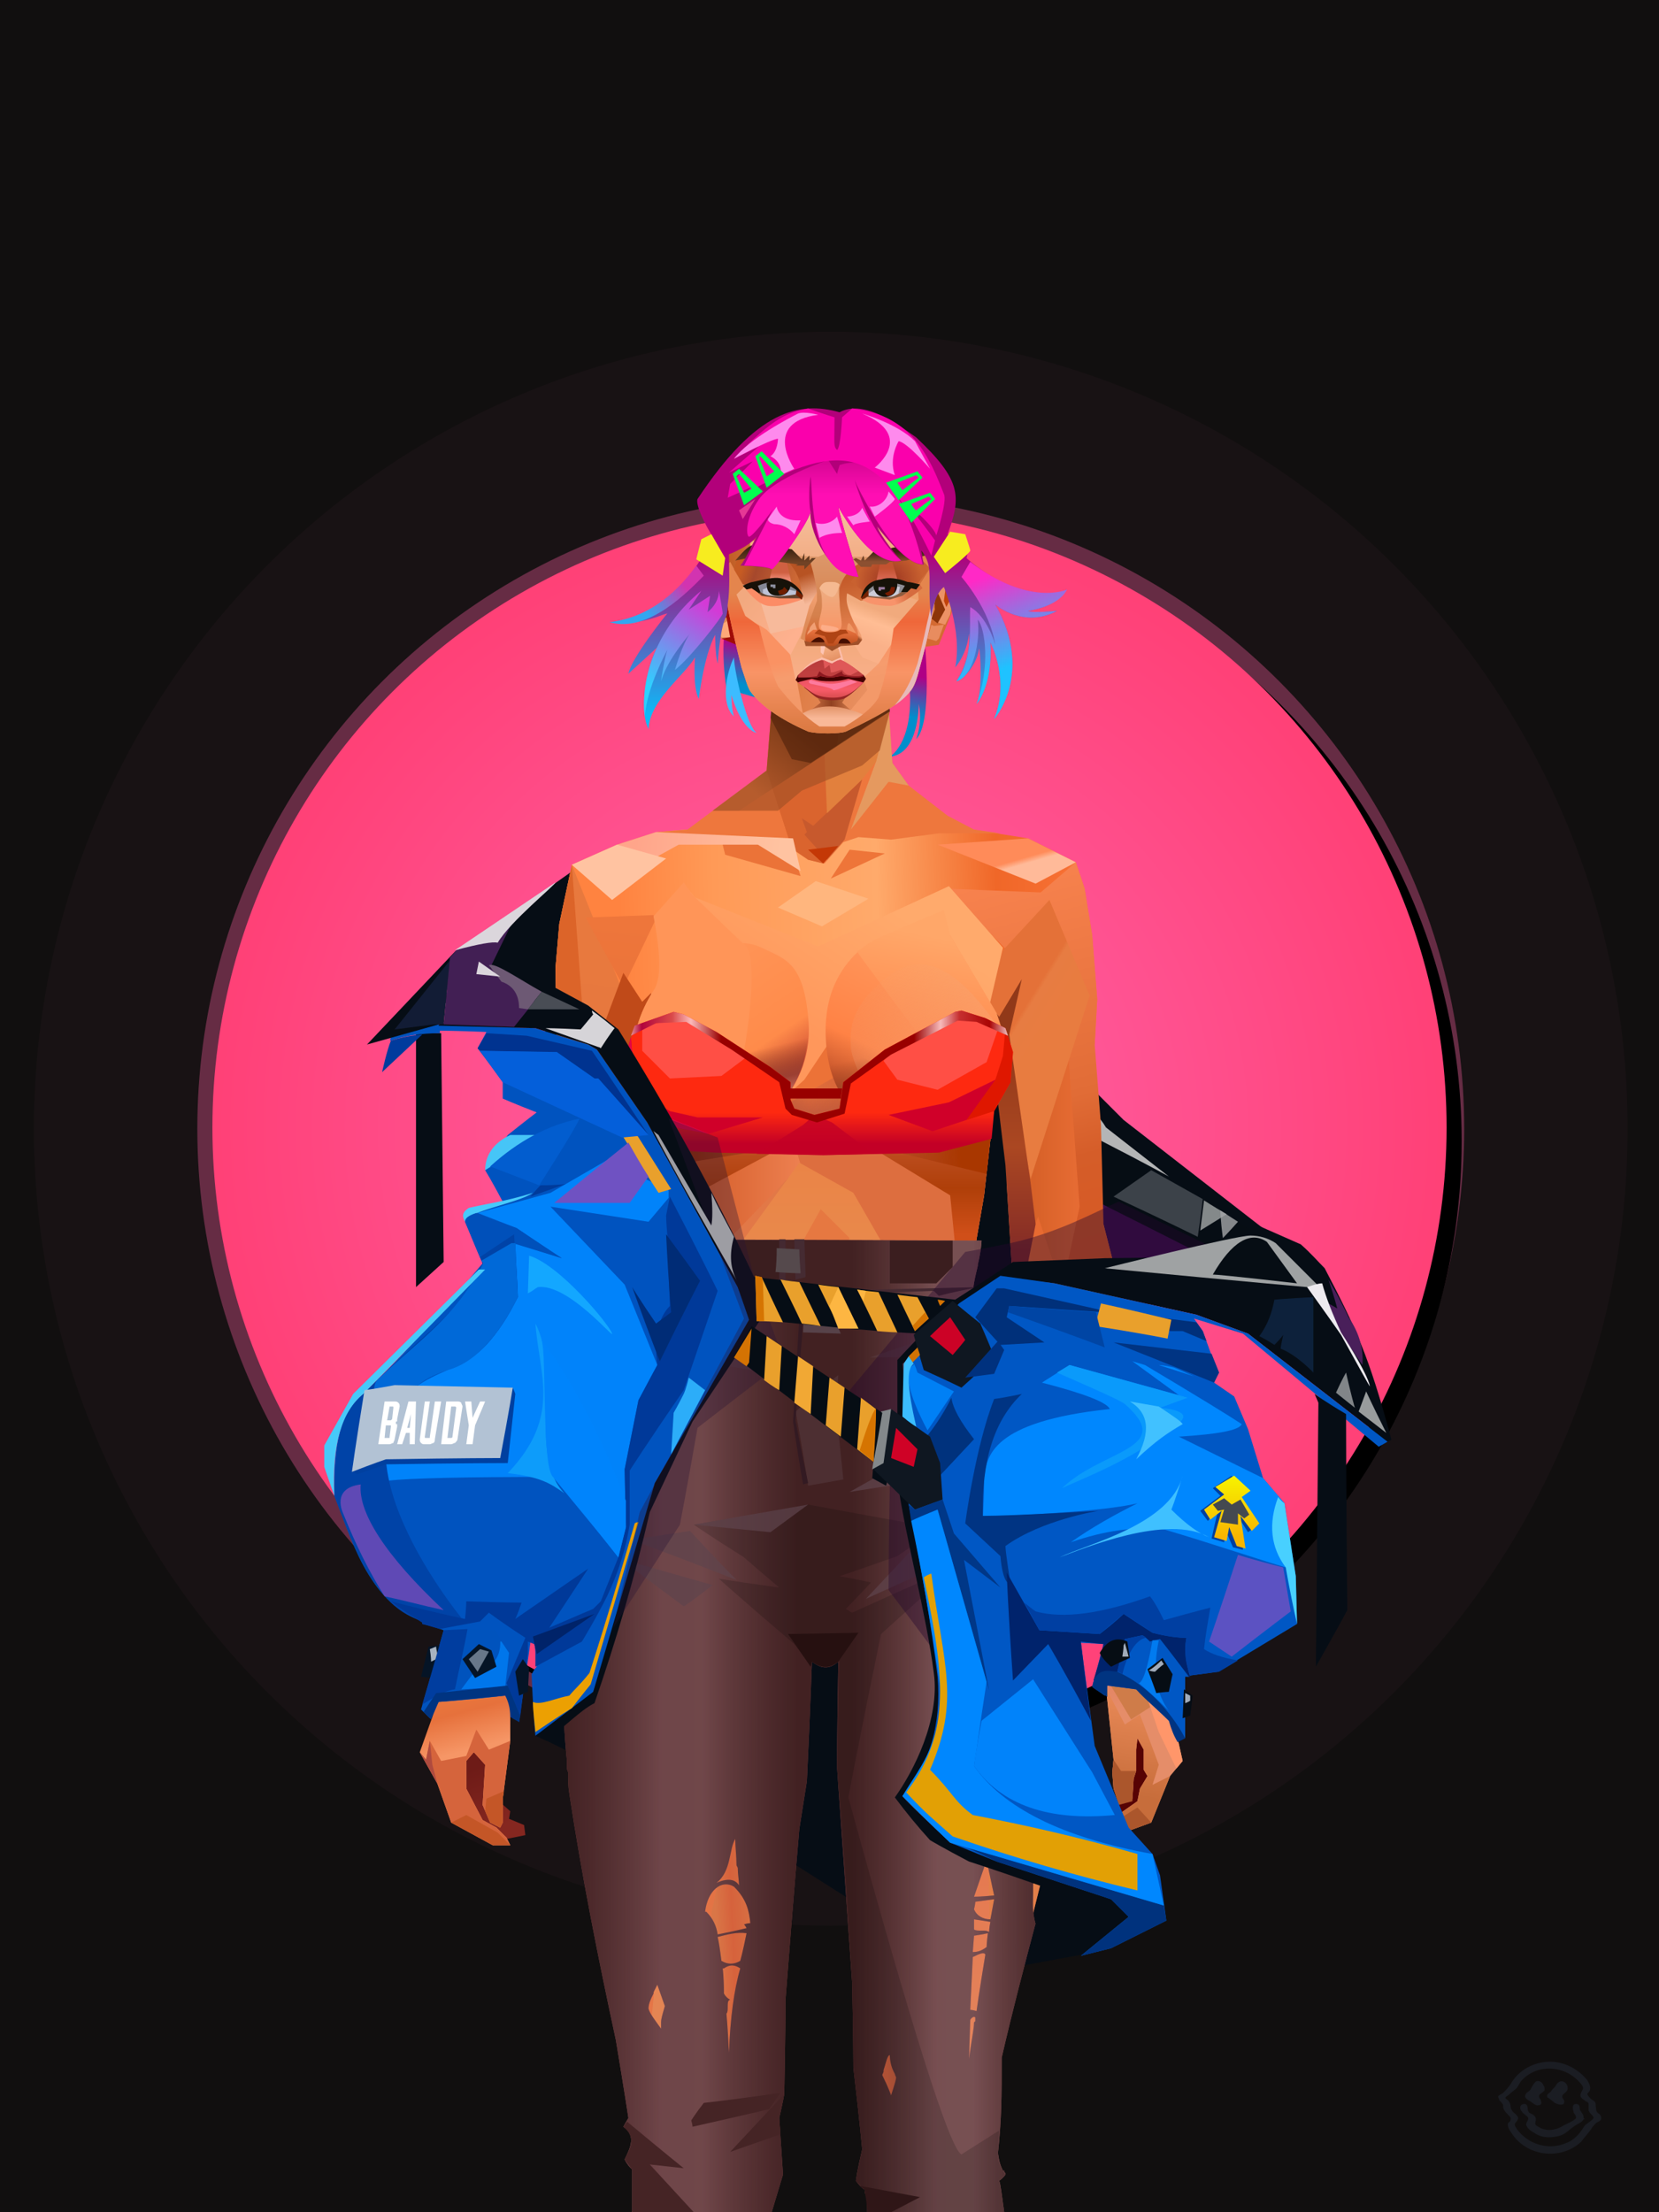<?xml version="1.0" encoding="UTF-8"?><svg width="1320px" height="1760px" viewBox="0 0 1320 1760" version="1.1" xmlns="http://www.w3.org/2000/svg" xmlns:xlink="http://www.w3.org/1999/xlink"><defs><filter width="130%" height="130%" x="-15%" y="-15%" id="id-30112" filterUnits="objectBoundingBox"><feGaussianBlur in="SourceGraphic" stdDeviation="50"></feGaussianBlur></filter><filter width="124%" height="124%" x="-12%" y="-12%" id="id-30113" filterUnits="objectBoundingBox"><feGaussianBlur in="SourceGraphic" stdDeviation="50"></feGaussianBlur></filter><radialGradient cx="50%" cy="50%" r="70%" id="id-30114" fx="50%" fy="50%" gradientTransform=" translate(0.500,0.500) scale(1,1) translate(-0.500,-0.500)"><stop stop-color="#FF66AE" offset="0%"></stop><stop stop-color="#FF3160" offset="100%"></stop></radialGradient><circle cx="660" cy="897" r="491" id="id-30115"></circle><filter width="107%" height="107%" x="-2%" y="-2%" id="id-30116" filterUnits="objectBoundingBox"><feOffset result="id-30117" in="SourceAlpha" dx="12" dy="11"></feOffset><feGaussianBlur result="id-30118" in="SourceGraphic" stdDeviation="10"></feGaussianBlur><feColorMatrix in="SourceGraphic" type="matrix" values="0 0 0 0 0 0 0 0 0 0 0 0 0 0 0 0 0 0 0.500 0"></feColorMatrix></filter></defs><g stroke="none" stroke-width="1" fill="none" id="id-30121" fill-rule="evenodd"><g id="id-30122"><rect fill="#110F0F" width="1320" height="1760" x="0" y="0" id="id-30123"></rect><circle cx="661" cy="898" r="504" fill="#FF5FA4" opacity="0.579" id="id-30124" filter="url(#id-30112)"></circle><circle cx="661" cy="898" r="634" fill="#FF5FA4" opacity="0.181" id="id-30124" filter="url(#id-30113)"></circle><g id="id-30124"><use fill="#000000" fill-opacity="1" xlink:href="#id-30115" filter="url(#id-30116)"></use><use fill="url(#id-30114)" xlink:href="#id-30115" fill-rule="evenodd"></use></g></g></g><defs></defs><g transform=" translate(368,693)" id="id-73538"><polygon points="507 303 503 175 526 198 638 285 596 307" fill="#060D15" id="id-73539"></polygon><polygon points="319 825 256 785 59 688 66 111 1 61 86 1 434 169 440 280 455 566 533 819 493 862 439 872" fill="#060D15"></polygon><path d=" M 656,320 C 560,315 512,312 512,312 C 510,248 509,215 509,215 L 529,227 L 635,290 C 649,310 656,320 656,320 Z" fill="#060D14" id="id-73540"></path><path d=" M 505,263 C 563,292 592,307 592,307 L 503,309 L 505,263 Z" fill="#380F4A" id="id-73541"></path><path d=" M 518,259 C 563,280 585,291 585,291 C 588,271 589,261 589,261 L 548,238 C 528,252 518,259 518,259 Z" fill="#3C4249" id="id-73542"></path><path d=" M 590,262 C 588,278 587,286 587,286 L 608,273 C 596,266 590,262 590,262 Z" fill="#A4A7A8" fill-opacity="0.800" id="id-73543"></path><path d=" M 605,292 C 603,277 603,270 603,270 L 617,279 C 609,288 605,292 605,292 Z" fill="#A4A5A7" fill-opacity="0.800" id="id-73544"></path><path d=" M 507,197 C 507,208 507,214 507,214 C 544,233 562,243 562,243 L 512,204 C 509,199 507,197 507,197 Z" fill="#B4B5B6" id="id-73545"></path></g><defs><linearGradient x1="57%" y1="37%" x2="50%" y2="63%" id="id-73810"><stop stop-color="#AF0085" offset="0%"></stop><stop stop-color="#008FCC" offset="100%"></stop></linearGradient></defs><path d=" M 729,588 C 732,579 733,570 731,560 C 731,562 731,600 708,602 C 708,602 726,592 724,550 C 721,508 607,556 607,556 C 608,557 598,554 578,548 C 576,535 575,520 576,507 C 576,507 705,482 736,513 C 736,513 742,575 729,588 Z" fill="url(#id-73810)" id="id-73811"></path><defs><linearGradient x1="100%" y1="46%" x2="12%" y2="47%" id="id-74554"><stop stop-color="#F97338" offset="0%"></stop><stop stop-color="#F06728" offset="21%"></stop><stop stop-color="#FFAA6B" offset="46%"></stop><stop stop-color="#FF9A57" offset="80%"></stop><stop stop-color="#FF8340" offset="100%"></stop></linearGradient><linearGradient x1="53%" y1="81%" x2="50%" y2="21%" id="id-74555"><stop stop-color="#E58D69" offset="0%"></stop><stop stop-color="#E1745C" offset="24%"></stop><stop stop-color="#E27C40" offset="100%"></stop></linearGradient><linearGradient x1="52%" y1="-4%" x2="46%" y2="70%" id="id-74556"><stop stop-color="#ED8D5B" offset="0%"></stop><stop stop-color="#C76D3B" offset="100%"></stop></linearGradient><linearGradient x1="46%" y1="43%" x2="15%" y2="43%" id="id-74557"><stop stop-color="#EE8152" offset="0%"></stop><stop stop-color="#CF5621" offset="100%"></stop></linearGradient><linearGradient x1="54%" y1="37%" x2="12%" y2="72%" id="id-74558"><stop stop-color="#3C1B05" offset="0%"></stop><stop stop-color="#AE5B2E" offset="100%"></stop></linearGradient><linearGradient x1="40%" y1="14%" x2="61%" y2="85%" id="id-74559"><stop stop-color="#6E1B17" offset="0%"></stop><stop stop-color="#852720" offset="100%"></stop></linearGradient><linearGradient x1="27%" y1="47%" x2="91%" y2="49%" id="id-74560"><stop stop-color="#FFA58A" offset="0%"></stop><stop stop-color="#FFC3A1" offset="100%"></stop></linearGradient><linearGradient x1="47%" y1="60%" x2="49%" y2="79%" id="id-74561"><stop stop-color="#EE833F" offset="0%"></stop><stop stop-color="#E6713C" offset="60%"></stop><stop stop-color="#F69666" offset="100%"></stop></linearGradient><linearGradient x1="29%" y1="56%" x2="69%" y2="53%" id="id-74562"><stop stop-color="#D97647" offset="0%"></stop><stop stop-color="#D6623C" offset="8%"></stop><stop stop-color="#D77043" offset="18%"></stop><stop stop-color="#D76545" offset="38%"></stop><stop stop-color="#D36346" offset="65%"></stop><stop stop-color="#D16140" offset="81%"></stop><stop stop-color="#984F3B" offset="100%"></stop></linearGradient><linearGradient x1="47%" y1="45%" x2="54%" y2="46%" id="id-74563"><stop stop-color="#E16241" offset="0%"></stop><stop stop-color="#E1673E" offset="62%"></stop><stop stop-color="#D45A30" offset="77%"></stop><stop stop-color="#E37F49" offset="100%"></stop></linearGradient><linearGradient x1="51%" y1="7%" x2="50%" y2="100%" id="id-74564"><stop stop-color="#E86B40" offset="0%"></stop><stop stop-color="#E3845C" offset="75%"></stop><stop stop-color="#E88461" offset="100%"></stop></linearGradient><linearGradient x1="51%" y1="11%" x2="49%" y2="91%" id="id-74565"><stop stop-color="#E8793E" offset="0%"></stop><stop stop-color="#E5763C" offset="73%"></stop><stop stop-color="#E97E40" offset="100%"></stop></linearGradient><linearGradient x1="51%" y1="-5%" x2="48%" y2="96%" id="id-74566"><stop stop-color="#EF773C" offset="0%"></stop><stop stop-color="#DD662E" offset="100%"></stop></linearGradient><linearGradient x1="50%" y1="19%" x2="50%" y2="69%" id="id-74567"><stop stop-color="#C04A19" offset="0%"></stop><stop stop-color="#A33710" offset="46%"></stop><stop stop-color="#BE440B" offset="100%"></stop></linearGradient><linearGradient x1="46%" y1="74%" x2="39%" y2="35%" id="id-74568"><stop stop-color="#B34A35" offset="0%"></stop><stop stop-color="#C55E3E" offset="51%"></stop><stop stop-color="#D4623B" offset="100%"></stop></linearGradient><linearGradient x1="46%" y1="16%" x2="49%" y2="82%" id="id-74569"><stop stop-color="#9B473D" offset="0%" stop-opacity="0.186"></stop><stop stop-color="#5F2520" offset="100%"></stop></linearGradient><linearGradient x1="41%" y1="19%" x2="50%" y2="100%" id="id-74570"><stop stop-color="#CC5E47" offset="0%"></stop><stop stop-color="#B13E35" offset="100%"></stop></linearGradient><linearGradient x1="50%" y1="31%" x2="45%" y2="50%" id="id-74571"><stop stop-color="#E76A31" offset="0%"></stop><stop stop-color="#EB8D54" offset="100%"></stop></linearGradient><linearGradient x1="51%" y1="22%" x2="50%" y2="100%" id="id-74572"><stop stop-color="#C74B40" offset="0%"></stop><stop stop-color="#C85E52" offset="100%"></stop></linearGradient><linearGradient x1="49%" y1="0%" x2="50%" y2="99%" id="id-74573"><stop stop-color="#DB6F3D" offset="0%"></stop><stop stop-color="#E8764A" offset="100%"></stop></linearGradient><linearGradient x1="44%" y1="15%" x2="50%" y2="100%" id="id-74574"><stop stop-color="#C15138" offset="0%"></stop><stop stop-color="#BA4D37" offset="100%"></stop></linearGradient><linearGradient x1="52%" y1="21%" x2="49%" y2="83%" id="id-74575"><stop stop-color="#E87740" offset="0%"></stop><stop stop-color="#E77E4F" offset="48%"></stop><stop stop-color="#E48553" offset="100%"></stop></linearGradient><linearGradient x1="85%" y1="60%" x2="15%" y2="60%" id="id-74576"><stop stop-color="#E76C34" offset="0%"></stop><stop stop-color="#D76128" offset="100%"></stop></linearGradient><linearGradient x1="50%" y1="-3%" x2="59%" y2="91%" id="id-74577"><stop stop-color="#F98450" offset="0%"></stop><stop stop-color="#E16C36" offset="53%"></stop><stop stop-color="#D55D29" offset="66%"></stop><stop stop-color="#D85620" offset="100%"></stop></linearGradient><linearGradient x1="55%" y1="48%" x2="46%" y2="33%" id="id-74578"><stop stop-color="#E87C40" offset="0%"></stop><stop stop-color="#E77C42" offset="86%"></stop><stop stop-color="#E47138" offset="100%"></stop></linearGradient><linearGradient x1="50%" y1="19%" x2="50%" y2="78%" id="id-74579"><stop stop-color="#913919" offset="0%"></stop><stop stop-color="#AB4722" offset="50%"></stop><stop stop-color="#842C26" offset="100%"></stop></linearGradient><linearGradient x1="50%" y1="10%" x2="50%" y2="43%" id="id-74580"><stop stop-color="#EC7237" offset="0%"></stop><stop stop-color="#CB5D37" offset="15%"></stop><stop stop-color="#AF3F09" offset="68%"></stop><stop stop-color="#D04F19" offset="100%"></stop></linearGradient><linearGradient x1="89%" y1="50%" x2="7%" y2="52%" id="id-74581"><stop stop-color="#A93700" offset="0%"></stop><stop stop-color="#B85C4D" offset="53%" stop-opacity="0.199"></stop><stop stop-color="#A3451F" offset="75%"></stop><stop stop-color="#952903" offset="100%"></stop></linearGradient><linearGradient x1="44%" y1="70%" x2="86%" y2="30%" id="id-74582"><stop stop-color="#FF975B" offset="0%"></stop><stop stop-color="#FFAA6C" offset="100%"></stop></linearGradient><linearGradient x1="33%" y1="92%" x2="62%" y2="23%" id="id-74583"><stop stop-color="#AC401F" offset="0%"></stop><stop stop-color="#FF8245" offset="40%"></stop><stop stop-color="#FF965B" offset="100%"></stop></linearGradient><linearGradient x1="35%" y1="94%" x2="47%" y2="12%" id="id-74584"><stop stop-color="#DF5820" offset="0%"></stop><stop stop-color="#FF894D" offset="40%"></stop><stop stop-color="#FFA769" offset="100%"></stop></linearGradient><linearGradient x1="50%" y1="54%" x2="27%" y2="9%" id="id-74585"><stop stop-color="#F7AB80" offset="0%"></stop><stop stop-color="#DDAB90" offset="100%" stop-opacity="0.078"></stop></linearGradient><linearGradient x1="50%" y1="0%" x2="93%" y2="69%" id="id-74586"><stop stop-color="#FF9558" offset="0%"></stop><stop stop-color="#FF8B4A" offset="70%"></stop><stop stop-color="#C6422F" offset="100%"></stop></linearGradient><linearGradient x1="36%" y1="84%" x2="25%" y2="44%" id="id-74587"><stop stop-color="#C98762" offset="0%" stop-opacity="0.509"></stop><stop stop-color="#90492C" offset="35%" stop-opacity="0.675"></stop><stop stop-color="#762E17" offset="100%" stop-opacity="0"></stop></linearGradient><linearGradient x1="63%" y1="95%" x2="43%" y2="20%" id="id-74588"><stop stop-color="#E67D45" offset="0%"></stop><stop stop-color="#E98D52" offset="46%"></stop><stop stop-color="#E27847" offset="100%"></stop></linearGradient><linearGradient x1="40%" y1="0%" x2="50%" y2="86%" id="id-74589"><stop stop-color="#E67D42" offset="0%"></stop><stop stop-color="#E47D44" offset="100%"></stop></linearGradient><linearGradient x1="50%" y1="0%" x2="50%" y2="90%" id="id-74590"><stop stop-color="#EA8447" offset="0%"></stop><stop stop-color="#E79253" offset="100%"></stop></linearGradient><linearGradient x1="33%" y1="79%" x2="21%" y2="44%" id="id-74591"><stop stop-color="#BE6457" offset="0%"></stop><stop stop-color="#983F32" offset="28%" stop-opacity="0.928"></stop><stop stop-color="#762E17" offset="100%" stop-opacity="0"></stop></linearGradient><linearGradient x1="4%" y1="47%" x2="92%" y2="45%" id="id-74592"><stop stop-color="#7E2A0A" offset="0%"></stop><stop stop-color="#993A16" offset="17%" stop-opacity="0.753"></stop><stop stop-color="#A94736" offset="48%" stop-opacity="0.386"></stop><stop stop-color="#AC4218" offset="78%" stop-opacity="0.762"></stop><stop stop-color="#9F3B13" offset="100%"></stop></linearGradient><linearGradient x1="60%" y1="45%" x2="67%" y2="53%" id="id-74593"><stop stop-color="#FF8B59" offset="0%"></stop><stop stop-color="#FFBA99" offset="100%"></stop></linearGradient><linearGradient x1="48%" y1="15%" x2="54%" y2="81%" id="id-74594"><stop stop-color="#E6976B" offset="0%"></stop><stop stop-color="#E39568" offset="100%"></stop></linearGradient><linearGradient x1="47%" y1="44%" x2="50%" y2="61%" id="id-74595"><stop stop-color="#943B2F" offset="0%" stop-opacity="0.175"></stop><stop stop-color="#61301B" offset="100%"></stop></linearGradient><linearGradient x1="26%" y1="-7%" x2="50%" y2="96%" id="id-74596"><stop stop-color="#37373F" offset="0%"></stop><stop stop-color="#19191D" offset="100%"></stop></linearGradient><linearGradient x1="50%" y1="12%" x2="59%" y2="82%" id="id-74597"><stop stop-color="#252525" offset="0%"></stop><stop stop-color="#101010" offset="100%"></stop></linearGradient><linearGradient x1="25%" y1="-16%" x2="50%" y2="98%" id="id-74598"><stop stop-color="#37373F" offset="0%"></stop><stop stop-color="#19191D" offset="100%"></stop></linearGradient><linearGradient x1="75%" y1="39%" x2="50%" y2="93%" id="id-74599"><stop stop-color="#252525" offset="0%"></stop><stop stop-color="#000000" offset="100%"></stop></linearGradient></defs><g transform=" translate(334,549)" id="id-74600"><polygon points="561 754 565 871 565 881 537 893 533 897 535 901 532 909 543 910 597 864" fill="#560304" id="id-74601"></polygon><polygon points="537 282 539 246 535 195 529 158 522 137 484 118 440 111 212 111 188 113 157 123 121 139 111 186 108 221 109 290" fill="url(#id-74554)" id="id-74601"></polygon><polygon points="467 393 474 506 503 589 537 672 556 728 561 754 546 794 552 851 551 861 552 874 556 885 567 882 568 866 570 860 570 843 571 834 576 843 576 859 579 864 573 874 571 884 544 903 541 916 582 901 597 864 607 852 600 821 597 716 589 695 582 655 569 523 544 425" fill="url(#id-74555)" id="id-74601"></polygon><polygon points="546 794 552 851 551 861 552 874 556 885 567 882 568 866 570 860 570 843 571 834 576 843 576 859 579 864 573 874 571 884 544 903 541 916 582 901 597 864 583 871 588 855 573 815 561 823" fill="url(#id-74556)" id="id-74601"></polygon><polygon points="552 851 551 861 552 874 556 887 567 884 568 866 570 860 558 860" fill="#AB562C" id="id-74601"></polygon><polygon points="544 906 541 916 582 901 571 889" fill="#AB562C" id="id-74601"></polygon><polygon points="561 754 548 789 566 819 586 806" fill="#CF7C49" id="id-74601"></polygon><polygon points="486 648 477 599 453 529 440 504 437 490 439 460 449 402 456 340 188 343 198 411 202 493 162 596 153 638 266 693 319 721 386 693" fill="url(#id-74557)" id="id-74601"></polygon><polygon points="486 648 477 599 453 529 440 504 437 490 439 460 449 402 456 340 296 353 376 634" fill="#DD6E3F" id="id-74601"></polygon><g transform=" translate(188,0)" id="id-74610"><polygon points="274 114 253 111 232 100 201 76 188 58 184 1 93 1 88 64 25 111 1 113 103 123 121 135 134 138 149 121 161 117 187 119 225 114" fill="#EE773D" id="id-74601"></polygon><polygon points="201 76 188 58 185 12 175 57 155 111 185 73" fill="#E5995F" id="id-74601"></polygon><polygon points="149 1 93 1 88 64 108 126 121 135 133 138" fill="#DA642E" id="id-74601"></polygon><polygon points="116 102 120 113 118 115 136 135 150 119 164 71 125 108" fill="#C7592D" id="id-74614"></polygon><polygon points="121 127 133 138 145 124" fill="#C43806" id="id-74615"></polygon><polygon points="136 98 164 71 175 57 186 17 134 51" fill="#E2803D" id="id-74616"></polygon><polygon points="97 96 116 80 164 60 178 48 186 17 184 1 93 1 88 64 45 96" fill="#A45026" opacity="0.654" id="id-74601"></polygon><polygon points="186 17 184 1 93 1 88 64 45 96 66 96" fill="url(#id-74558)" opacity="0.467" id="id-74601"></polygon><polygon points="123 58 176 23 186 17 184 1 93 1 91 22 108 55" fill="#381404" opacity="0.434" id="id-74601"></polygon></g><polygon points="41 844 33 856 36 895 64 915 84 911 83 903 71 898 72 892 63 884 52 849" fill="url(#id-74559)" id="id-74601"></polygon><polygon points="315 152 285 173 320 188 357 166" fill="#FFB67E" id="id-74621"></polygon><polygon points="327 150 370 130 342 127" fill="#EE7539" id="id-74622"></polygon><polygon points="301 142 303 148 243 131 240 119 276 119" fill="#EB7338" id="id-74623"></polygon><polygon points="159 149 206 123 269 123 303 144 297 118 188 113 157 123 121 139" fill="url(#id-74560)" id="id-74601"></polygon><polygon points="157 123 121 139 153 167 196 134" fill="#FFC3A1" id="id-74601"></polygon><polygon points="89 584 77 541 62 551 45 658 34 712 25 741 25 762 10 817 0 845 14 870 25 901 58 919 72 919 69 913 61 905 50 899 37 874 37 852 43 845 52 855 50 887 56 901 64 905 66 901 66 882 72 836 72 800 69 781 64 773 66 735 85 684 121 599 162 510" fill="url(#id-74561)" id="id-74601"></polygon><polygon points="89 584 77 541 62 551 45 658 48 715 121 599 162 510" fill="#E77038" id="id-74601"></polygon><polygon points="55 843 45 827 37 848 17 852 8 836 5 851 0 845 14 870 25 901 58 919 72 919 69 913 61 905 50 899 37 874 37 852 43 845 52 855 50 887 56 901 64 905 66 901 66 882 72 836" fill="#D5643C" id="id-74601"></polygon><polygon points="53 882 52 892 56 901 64 905 66 901 66 882 67 876" fill="#C45627" id="id-74601"></polygon><polygon points="25 901 58 919 72 919 62 909 37 895" fill="#C45627" id="id-74601"></polygon><polygon points="160 467 145 488 108 578 45 777 48 797 64 773 66 735 85 684 121 599 162 510" fill="#CB4A0C" id="id-74601"></polygon><polygon points="169 1211 277 1211 282 1183 281 1150 284 1127 286 1114 285 1063 293 972 306 866 311 792 309 768 323 771 337 768 333 817 333 855 339 924 346 1008 348 1113 351 1130 353 1176 361 1211 461 1211 458 1191 456 1170 460 1133 461 1082 505 905 516 839 518 826 512 762 503 706 486 648 482 629 386 690 318 718 266 690 184 629 153 637 132 731 119 781 118 813 123 862 131 916 166 1094 176 1179" fill="url(#id-74562)" id="id-74601"></polygon><polygon points="463 664 416 771 400 819 392 1125 359 1178 398 1204 441 1153 461 1082 505 905 516 839 518 826 515 789 490 714" fill="url(#id-74563)" id="id-74601"></polygon><polygon points="422 1160 395 1199 365 1171 401 1149 384 1120 391 983 411 786 416 771 448 697 454 1013 445 1116 407 1149" fill="url(#id-74564)" id="id-74634"></polygon><polygon points="121 139 111 186 108 221 109 290 96 438 89 464 69 510 89 585 162 510 167 425 162 241" fill="url(#id-74565)" id="id-74601"></polygon><polygon points="101 466 103 488 106 510 160 447 179 359 164 232 187 184 186 179 132 181 161 234 161 321 149 376 151 384 123 461 114 466" fill="url(#id-74566)" id="id-74636"></polygon><polygon points="96 438 89 464 69 510 51 621 101 520 96 476" fill="#EDAC7E" id="id-74601"></polygon><polygon points="96 451 128 365 134 316 121 139 111 186 108 221 109 290 96 438" fill="#DC6429" id="id-74601"></polygon><polygon points="184 241 177 248 162 225 138 289 161 321 170 375 161 420 151 411 162 510 167 425 188 343" fill="url(#id-74567)" id="id-74601"></polygon><polygon points="284 1127 286 1114 285 1063 293 972 306 866 311 792 309 768 323 771 337 768 333 817 333 855 339 924 346 1008 375 889 416 771 463 664 490 714 515 790 512 762 503 706 486 648 477 599 471 583 420 650 316 720 201 654 244 742 264 824 275 994" fill="url(#id-74568)" id="id-74601"></polygon><polygon points="298 930 306 866 311 792 309 768 323 771 337 768 333 817 333 855 336 894 347 826 360 784 378 733 388 687 321 739 254 687 267 736 291 821" fill="url(#id-74569)" id="id-74601"></polygon><polygon points="348 1093 348 1113 351 1130 353 1176 361 1211 461 1211 439 1155 422 1136 403 1148 429 1168 400 1202 370 1170 382 1125" fill="url(#id-74570)" id="id-74601"></polygon><polygon points="10 855 8 836 5 851 0 845 14 870" fill="#AF4A3E" id="id-74601"></polygon><polygon points="520 500 516 520 544 629 474 500 490 399" fill="url(#id-74571)" id="id-74644"></polygon><polygon points="461 1211 458 1191 456 1170 460 1133 461 1082 439 1155 450 1211" fill="url(#id-74572)" id="id-74601"></polygon><polygon points="220 1149 259 1115 240 1063 232 973 266 819 240 713 201 661 158 650 201 784 183 925 170 1083" fill="url(#id-74573)" id="id-74646"></polygon><polygon points="169 1211 277 1211 282 1183 281 1150 284 1127 286 1114 286 1098 226 1211 207 1211 196 1121 173 1078 150 1014 166 1094 176 1179" fill="url(#id-74574)" id="id-74601"></polygon><polygon points="173 1078 183 924 150 1014" fill="#D95D37" id="id-74601"></polygon><polygon points="169 1211 239 1211 230 1196 204 1175 173 1150 176 1179" fill="#C04934" opacity="0.574" id="id-74601"></polygon><polygon points="221 1130 240 1097 224 1063 224 983 240 804 217 698 190 668 212 771 212 910 190 998 181 1094" fill="url(#id-74575)" id="id-74646"></polygon><polygon points="217 795 221 692 200 667 169 658 200 737" fill="#DD956B" id="id-74651"></polygon><polygon points="511 476 492 419 481 447 484 356 521 274 533 417" fill="url(#id-74576)" id="id-74652"></polygon><polygon points="569 523 544 425 542 346 537 282 539 246 535 195 529 158 522 137 494 161 419 158 471 211 516 290 525 411 511 477 518 507 535 462 562 543" fill="url(#id-74577)" id="id-74601"></polygon><polygon points="486 389 533 243 501 167 464 207 451 247 463 265" fill="url(#id-74578)" id="id-74654"></polygon><polygon points="473 490 474 506 503 589 537 672 556 728 561 754 567 712 543 623" fill="#DA531D" id="id-74601"></polygon><polygon points="460 328 466 378 474 506 490 425 486 392 469 274 479 230 461 260 454 251" fill="url(#id-74579)" id="id-74601"></polygon><polygon points="440 504 437 490 439 460 449 402 456 340 458 328 325 282 188 343 198 411 202 493 162 596 157 621 161 633 169 599 173 570 204 506 202 458 217 402 286 365 321 352 353 360 422 402 431 493 437 520" fill="url(#id-74580)" id="id-74601"></polygon><polygon points="451 385 456 340 458 328 364 340 330 308 268 343 188 343 194 379 262 368 312 343 335 340 381 368" fill="url(#id-74581)" id="id-74601"></polygon><polygon points="286 328 306 310 330 274 453 252 464 205 421 156 317 204 219 165 210 154 188 180" fill="url(#id-74582)" id="id-74659"></polygon><path d=" M 422,195 L 405,190 C 377,190 357,198 343,214 C 329,230 322,250 323,276 C 324,301 331,320 345,333 C 365,351 384,356 405,356 C 425,356 444,347 450,342 C 454,339 457,335 460,328 C 463,323 466,317 467,308 C 469,294 466,276 457,254 L 422,195 Z" fill="url(#id-74583)" id="id-74660"></path><path d=" M 422,195 L 417,175 C 386,188 366,196 358,201 C 355,203 351,206 348,208 C 348,209 381,253 448,342 C 454,338 459,332 463,324 C 469,310 469,301 469,293 C 469,287 465,275 459,257 L 422,195 Z" fill="url(#id-74584)" id="id-74660"></path><path d=" M 375,226 C 338,253 343,276 343,284 C 343,291 353,319 371,335 C 379,342 422,349 447,331 C 468,316 472,294 458,265 C 427,221 400,208 375,226 Z" fill="url(#id-74585)" opacity="0.282" id="id-74660"></path><path d=" M 272,205 C 260,199 243,200 221,209 C 187,227 169,258 168,303 C 167,319 184,342 190,346 C 197,351 212,356 239,353 C 257,351 272,344 284,333 C 303,312 312,288 309,260 C 305,217 291,214 272,205 Z" fill="url(#id-74586)" id="id-74663"></path><path d=" M 340,285 C 333,252 328,240 326,248 C 324,254 323,263 323,276 C 324,301 331,320 345,333 C 365,351 382,356 404,356 C 425,356 444,347 450,342 C 456,337 465,325 468,308 C 472,290 465,276 463,268 C 461,263 460,259 458,255 L 442,290 L 399,304 L 366,300 L 340,285 Z" fill="url(#id-74587)" id="id-74660"></path><path d=" M 153,637 L 149,654 L 132,731 L 130,739 C 133,730 135,723 137,718 C 140,709 147,691 149,680 C 151,671 155,655 161,633 L 172,570 L 162,596 L 153,637 Z" fill="#7D362E" id="id-74601"></path><path d=" M 259,203 C 254,199 240,185 217,163 L 210,153 L 186,180 C 192,211 192,231 186,239 C 175,256 168,277 168,303 C 168,324 190,352 239,344 C 252,342 274,217 259,203 Z" fill="#FF9558" id="id-74663"></path><polygon points="175 565 203 550 234 558 241 520 203 455 203 507" fill="#C6450C" id="id-74667"></polygon><polygon points="241 442 241 518 229 556 233 629 266 657 316 707 381 659 395 629 364 504 350 504 301 380" fill="url(#id-74588)" id="id-74668"></polygon><polygon points="432 626 427 589 407 518 414 505 450 568 470 618" fill="url(#id-74589)" id="id-74669"></polygon><polygon points="302 376 254 442 254 546 302 590 364 568 364 504 350 504 376 454 345 400" fill="url(#id-74590)" id="id-74668"></polygon><polygon points="317 480 342 436 319 413 300 447" fill="#E67841" id="id-74671"></polygon><polygon points="304 541 318 507 329 541 314 549" fill="#E66D37" id="id-74672"></polygon><polygon points="306 543 316 578 329 541" fill="#E99B64" id="id-74673"></polygon><path d=" M 178,333 C 179,334 180,336 182,338 C 184,342 186,343 189,346 C 190,347 197,351 206,353 C 215,354 226,355 239,353 C 257,351 272,344 284,333 C 293,322 299,313 302,305 C 304,301 307,293 309,277 C 310,274 310,268 309,260 L 228,277 L 207,295 L 178,333 Z" fill="url(#id-74591)" id="id-74663"></path><polygon points="306 543 308 550 324 556 329 541" fill="#ECA774" id="id-74673"></polygon><polygon points="308 543 318 525 323 542 314 548" fill="#B5491C" id="id-74676"></polygon><polygon points="152 641 162 596 176 561 185 617 214 602 246 628 323 690 404 628 423 605 454 605 470 577 477 599 482 629 388 689 337 768 323 771 309 768 259 688 175 639 142 688" fill="url(#id-74592)" opacity="0.442" id="id-74677"></polygon><polygon points="490 154 522 137 484 118 412 123" fill="url(#id-74593)" id="id-74601"></polygon><polygon points="573 785 588 829 602 858 607 852 600 821 597 716 576 763" fill="#FF966A" id="id-74601"></polygon><polygon points="574 722 589 695 582 655 533 542" fill="url(#id-74594)" id="id-74601"></polygon><polygon points="172 640 241 690 309 768 323 771 338 768 395 706 469 661 404 650 313 706 217 629" fill="url(#id-74595)" opacity="0.571" id="id-74681"></polygon><g transform=" translate(188,270)" id="id-74682"><polygon points="207 13 207 10 217 2 220 2 239 21 258 39 260 42 250 51 246 52 226 33" fill="url(#id-74596)" id="id-74683"></polygon><polygon points="208 40 218 50 222 50 240 33 257 13 257 9 247 0 244 1 230 19 209 36" fill="url(#id-74597)" id="id-74684"></polygon><polygon points="1 13 1 10 10 2 15 2 32 21 50 39 52 42 42 52 38 52 19 33" fill="url(#id-74598)" id="id-74683"></polygon><polygon points="0 43 10 53 14 53 33 35 50 15 50 11 40 3 36 4 19 23 1 39" fill="url(#id-74599)" id="id-74684"></polygon></g></g><defs><linearGradient x1="79%" y1="0%" x2="79%" y2="22%" id="id-75341"><stop stop-color="#FDE1E0" offset="0%"></stop><stop stop-color="#D46A32" offset="100%"></stop></linearGradient><linearGradient x1="40%" y1="32%" x2="50%" y2="75%" id="id-75342"><stop stop-color="#E98D54" offset="0%"></stop><stop stop-color="#F4AD80" offset="100%"></stop></linearGradient><linearGradient x1="50%" y1="0%" x2="50%" y2="82%" id="id-75343"><stop stop-color="#F7CAAB" offset="0%"></stop><stop stop-color="#F3AF87" offset="100%"></stop></linearGradient><linearGradient x1="21%" y1="-8%" x2="64%" y2="50%" id="id-75344"><stop stop-color="#EB925A" offset="0%"></stop><stop stop-color="#F6B48F" offset="100%"></stop></linearGradient><radialGradient cx="48%" cy="50%" r="67%" id="id-75345" fx="48%" fy="50%" gradientTransform=" translate(0.478,0.500) scale(0.717,1) rotate(180) scale(1,1) translate(-0.478,-0.500)"><stop stop-color="#EB925B" offset="0%"></stop><stop stop-color="#D36E3D" offset="100%"></stop></radialGradient><radialGradient cx="50%" cy="65%" r="73%" id="id-75346" fx="50%" fy="65%" gradientTransform=" translate(0.500,0.654) scale(0.748,1) rotate(90) scale(1,0.914) translate(-0.500,-0.654)"><stop stop-color="#EFA371" offset="0%"></stop><stop stop-color="#BB561C" offset="100%"></stop></radialGradient><linearGradient x1="47%" y1="38%" x2="54%" y2="70%" id="id-75347"><stop stop-color="#FA9263" offset="0%"></stop><stop stop-color="#F69C6E" offset="41%"></stop><stop stop-color="#F39969" offset="100%"></stop></linearGradient><linearGradient x1="50%" y1="0%" x2="50%" y2="85%" id="id-75348"><stop stop-color="#F1A778" offset="0%"></stop><stop stop-color="#F8AF88" offset="100%"></stop></linearGradient><linearGradient x1="15%" y1="28%" x2="74%" y2="73%" id="id-75349"><stop stop-color="#F2A97F" offset="0%"></stop><stop stop-color="#FEB18F" offset="100%"></stop></linearGradient><linearGradient x1="109%" y1="57%" x2="0%" y2="43%" id="id-75350"><stop stop-color="#EA9264" offset="0%"></stop><stop stop-color="#DE7C45" offset="100%"></stop></linearGradient><linearGradient x1="0%" y1="50%" x2="100%" y2="50%" id="id-75351"><stop stop-color="#CC7145" offset="0%"></stop><stop stop-color="#914121" offset="51%"></stop><stop stop-color="#CE7749" offset="100%"></stop></linearGradient><linearGradient x1="50%" y1="31%" x2="35%" y2="71%" id="id-75352"><stop stop-color="#F1AA7D" offset="0%"></stop><stop stop-color="#FFBD94" offset="40%"></stop><stop stop-color="#FAB189" offset="100%"></stop></linearGradient><linearGradient x1="50%" y1="0%" x2="50%" y2="50%" id="id-75353"><stop stop-color="#E29369" offset="0%"></stop><stop stop-color="#F9B897" offset="100%"></stop></linearGradient><linearGradient x1="50%" y1="25%" x2="50%" y2="100%" id="id-75354"><stop stop-color="#E4854D" offset="0%"></stop><stop stop-color="#EF673A" offset="20%"></stop><stop stop-color="#F99466" offset="56%"></stop><stop stop-color="#D97840" offset="100%"></stop></linearGradient><linearGradient x1="40%" y1="22%" x2="50%" y2="69%" id="id-75355"><stop stop-color="#F4AC80" offset="0%"></stop><stop stop-color="#E28D60" offset="100%"></stop></linearGradient><linearGradient x1="50%" y1="85%" x2="50%" y2="50%" id="id-75356"><stop stop-color="#962525" offset="0%"></stop><stop stop-color="#450000" offset="100%"></stop></linearGradient><linearGradient x1="50%" y1="0%" x2="50%" y2="100%" id="id-75357"><stop stop-color="#EB5363" offset="0%"></stop><stop stop-color="#F85C69" offset="54%"></stop><stop stop-color="#D4494B" offset="100%"></stop></linearGradient><linearGradient x1="50%" y1="0%" x2="50%" y2="77%" id="id-75358"><stop stop-color="#B83C3C" offset="0%"></stop><stop stop-color="#BF3F3F" offset="100%"></stop></linearGradient><linearGradient x1="99%" y1="50%" x2="93%" y2="54%" id="id-75359"><stop stop-color="#F19E6F" offset="0%"></stop><stop stop-color="#A05029" offset="100%"></stop></linearGradient><linearGradient x1="50%" y1="0%" x2="50%" y2="91%" id="id-75360"><stop stop-color="#DD996C" offset="0%"></stop><stop stop-color="#D5804C" offset="77%"></stop><stop stop-color="#D66735" offset="100%"></stop></linearGradient><linearGradient x1="9%" y1="25%" x2="26%" y2="82%" id="id-75361"><stop stop-color="#C45929" offset="0%"></stop><stop stop-color="#D3723E" offset="60%"></stop><stop stop-color="#E57F4F" offset="100%"></stop></linearGradient><linearGradient x1="55%" y1="46%" x2="68%" y2="95%" id="id-75362"><stop stop-color="#B75323" offset="0%"></stop><stop stop-color="#F7BA9B" offset="100%"></stop></linearGradient><linearGradient x1="50%" y1="0%" x2="50%" y2="100%" id="id-75363"><stop stop-color="#EA7440" offset="0%"></stop><stop stop-color="#B94C1C" offset="100%"></stop></linearGradient><linearGradient x1="50%" y1="11%" x2="50%" y2="100%" id="id-75364"><stop stop-color="#EEAD81" offset="0%"></stop><stop stop-color="#F99566" offset="100%"></stop></linearGradient><linearGradient x1="50%" y1="12%" x2="47%" y2="66%" id="id-75365"><stop stop-color="#F19E6F" offset="0%"></stop><stop stop-color="#DE8B58" offset="100%"></stop></linearGradient><linearGradient x1="91%" y1="56%" x2="10%" y2="39%" id="id-75366"><stop stop-color="#CC6835" offset="0%"></stop><stop stop-color="#A6482C" offset="74%"></stop><stop stop-color="#C65B23" offset="100%"></stop></linearGradient><linearGradient x1="50%" y1="50%" x2="50%" y2="74%" id="id-75367"><stop stop-color="#CF6042" offset="0%"></stop><stop stop-color="#EA846D" offset="100%"></stop></linearGradient><linearGradient x1="77%" y1="54%" x2="50%" y2="58%" id="id-75368"><stop stop-color="#D66C3F" offset="0%"></stop><stop stop-color="#F8936B" offset="100%"></stop></linearGradient><radialGradient cx="50%" cy="70%" r="100%" id="id-75369" fx="50%" fy="70%" gradientTransform=" translate(0.500,0.701) scale(0.442,1) rotate(73) translate(-0.500,-0.701)"><stop stop-color="#98321F" offset="0%"></stop><stop stop-color="#C96130" offset="100%"></stop></radialGradient><linearGradient x1="47%" y1="40%" x2="47%" y2="91%" id="id-75370"><stop stop-color="#C35230" offset="0%"></stop><stop stop-color="#DC6B59" offset="100%"></stop></linearGradient><linearGradient x1="50%" y1="20%" x2="50%" y2="72%" id="id-75371"><stop stop-color="#3B2311" offset="0%"></stop><stop stop-color="#714225" offset="100%"></stop></linearGradient><linearGradient x1="67%" y1="29%" x2="67%" y2="76%" id="id-75372"><stop stop-color="#372311" offset="0%"></stop><stop stop-color="#8C5031" offset="100%"></stop></linearGradient></defs><g transform=" translate(561,332)" id="id-75373"><g transform=" translate(172,115)" id="id-75374"><polygon points="14 1 18 0 25 8 27 21 24 41 14 66 0 68" fill="url(#id-75341)" id="id-75375"></polygon><polygon points="12 48 19 50 23 42 26 24 20 12 12 22" fill="#EC9266" id="id-75376"></polygon><polygon points="11 21 17 10 20 5 24 7 26 24 20 36 18 31 20 16 9 29" fill="#C1430B" id="id-75377"></polygon><polygon points="10 28 11 38 8 45 13 49 19 38 13 24" fill="#8C350A" id="id-75378"></polygon><polygon points="12 18 17 17 18 9" fill="#8C350A" id="id-75379"></polygon><polygon points="18 50 10 51 8 50 5 61 12 63 14 61" fill="#E88C5F" id="id-75380"></polygon></g><g transform=" translate(0,113)" id="id-75381"><polygon points="13 0 5 0 0 13 4 36 13 63 25 67" fill="#D07C59" id="id-75382"></polygon><polygon points="5 9 0 13 4 36 13 63 25 67 13 24" fill="#DE8959" id="id-75382"></polygon><polygon points="18 46 14 47 7 32 11 26 4 9 6 5 16 20 17 29" fill="#AE3A08" id="id-75384"></polygon><polygon points="13 62 20 62 18 49 11 53" fill="#FEA878" id="id-75385"></polygon><polygon points="25 68 13 63 20 62 17 46 14 47 13 44 14 29 17 26 14 22 10 19 10 11 17 20" fill="#A00C07" id="id-75386"></polygon><polygon points="13 9 4 3 5 0 12 0" fill="#D6A2A5" id="id-75387"></polygon></g><path d=" M 29,199 C 21,167 16,144 15,130 C 4,44 33,0 103,0 C 180,0 191,63 186,119 C 183,157 173,191 170,202 C 169,206 167,213 164,217 C 158,226 140,237 112,250 C 107,252 89,252 82,250 C 59,240 44,229 36,218 C 34,215 32,208 29,199 Z" fill="#EEA16C" id="id-75388"></path><polygon points="33 108 34 36 99 6 175 45 171 113 95 117" fill="url(#id-75342)" id="id-75389"></polygon><polygon points="53 107 64 92 47 46 97 53 133 46 111 74 123 96 142 110 105 123" fill="url(#id-75343)" id="id-75390"></polygon><polygon points="63 87 47 46 78 51" fill="url(#id-75344)" id="id-75390"></polygon><path d=" M 32,97 L 55,101 L 37,41 L 61,32 L 114,41 L 136,39 L 125,56 L 155,58 L 155,100 L 169,107 L 184,119 L 174,43 C 139,6 101,-5 62,11 C 23,27 13,55 32,97 Z" fill="url(#id-75345)" id="id-75392"></path><path d=" M 15,130 C 4,44 33,0 103,0 C 180,0 191,63 186,119 L 167,94 L 166,70 L 151,27 C 145,18 127,13 99,13 C 71,13 52,19 43,32 L 40,53 L 34,70 L 36,104 C 22,124 15,132 15,130 Z" fill="url(#id-75346)" id="id-75388"></path><polygon points="33 165 101 152 166 185 148 225 117 246 83 249 50 217" fill="url(#id-75347)" id="id-75394"></polygon><polygon points="72 209 67 186 78 169 121 174 138 196 123 210" fill="url(#id-75348)" id="id-75395"></polygon><polygon points="68 189 49 169 31 158 19 128 91 145" fill="url(#id-75349)" id="id-75396"></polygon><polygon points="85 165 52 172 38 127 88 145" fill="#F7BA9B" id="id-75396"></polygon><polygon points="73 209 78 237 115 234 129 217 126 208" fill="url(#id-75350)" id="id-75398"></polygon><polygon points="84 233 92 227 88 221 113 221 109 227 116 233" fill="url(#id-75351)" id="id-75399"></polygon><polygon points="117 178 125 191 138 196 171 146 155 141 108 135" fill="url(#id-75352)" id="id-75400"></polygon><path d=" M 75,237 C 83,232 91,230 99,230 C 106,230 116,232 127,237 L 113,246 L 89,249 L 75,237 Z" fill="url(#id-75353)" id="id-75401"></path><path d=" M 29,199 C 21,167 16,144 15,130 C 14,127 14,124 14,121 L 20,115 L 31,135 L 25,141 L 32,158 L 43,166 C 48,187 53,203 58,214 C 68,227 79,238 91,246 L 111,246 C 125,238 134,230 138,223 C 143,209 147,190 150,168 L 170,145 L 166,103 C 179,108 186,113 186,119 C 183,157 173,191 170,202 C 169,206 167,213 164,217 C 158,226 140,237 112,250 C 107,252 89,252 82,250 C 59,240 44,229 36,218 C 34,215 32,208 29,199 Z" fill="url(#id-75354)" id="id-75388"></path><path d=" M 182,102 C 185,110 186,115 186,119 C 183,157 173,191 170,202 C 169,206 167,213 164,217 C 161,221 157,225 151,229 C 158,221 164,210 169,196 C 170,192 173,181 177,162 C 178,159 179,152 181,144 L 180,111 L 174,86 L 182,102 Z" fill="#E7B9B9" id="id-75388"></path><polygon points="94 180 93 195 101 204 110 197 104 176" fill="url(#id-75355)" id="id-75404"></polygon><g transform=" translate(71,178)" id="id-75405"><polygon points="21 2 21 9 23 11 25 3 23 0" fill="#FEC5B4" id="id-75406"></polygon><path d=" M 34,2 L 37,13 L 30,16 L 22,13 C 17,15 13,17 11,19 C 8,21 5,25 1,30 L 33,28 L 40,18 L 35,1 L 34,2 Z" fill="#FCBDAB" id="id-75407"></path><path d=" M 1,31 L 3,33 C 6,35 8,36 8,37 C 13,41 16,44 18,45 C 23,47 32,48 39,46 C 42,45 48,40 53,35 C 54,34 56,32 57,30 L 55,27 L 30,18 L 3,27 L 1,31 Z" fill="url(#id-75356)" id="id-75408"></path><path d=" M 14,30 C 6,32 2,33 3,33 C 11,39 15,42 18,43 C 23,45 33,46 39,44 C 43,43 48,40 55,33 C 55,33 51,32 43,30 C 36,32 32,32 28,32 C 24,32 20,32 14,30 Z" fill="url(#id-75357)" id="id-75408"></path><path d=" M 13,31 C 11,32 11,33 13,34 C 17,35 30,37 31,39 C 32,40 43,35 49,33 C 51,33 49,32 45,31 C 38,33 33,34 29,34 C 26,34 20,33 13,31 Z" fill="#FE7A9E" id="id-75408"></path><path d=" M 3,29 C 11,29 15,29 17,29 C 19,29 20,28 21,28 C 25,29 28,29 29,29 C 32,29 35,28 37,28 C 40,28 46,29 48,29 C 57,29 55,27 55,27 C 49,22 43,18 37,15 C 36,15 33,16 30,18 C 27,17 25,16 22,15 C 15,17 9,21 3,27 L 3,29 Z" fill="url(#id-75358)" id="id-75408"></path><path d=" M 29,25 C 33,25 35,23 38,23 C 39,23 39,27 45,27 C 45,27 47,26 51,24 C 46,20 42,17 37,15 C 35,15 33,16 30,18 C 27,17 25,16 23,15 L 24,22 L 28,19 C 29,23 29,25 29,25 Z" fill="#DF5858" id="id-75408"></path><path d=" M 18,28 C 10,29 7,29 8,29 C 13,29 16,29 17,29 C 19,29 20,28 21,28 C 25,29 28,29 29,29 C 32,29 35,28 37,28 C 40,28 46,29 48,29 C 57,29 55,27 55,27 C 55,27 53,28 50,28 C 47,28 43,28 41,27 C 39,27 38,26 38,24 C 34,26 31,28 29,28 C 26,28 23,27 20,24 L 18,28 Z" fill="#8D1920" id="id-75408"></path></g><g transform=" translate(55,106)" id="id-75414"><polygon points="24 72 25 76 40 76 46 80 53 76 67 75 70 71 69 67 66 61 64 58" fill="url(#id-75359)" id="id-75415"></polygon><path d=" M 18,4 L 35,5 L 46,0 L 57,5 L 83,5 L 55,34 L 64,65 C 40,72 27,74 24,71 C 20,67 28,52 30,35 C 32,24 28,14 18,4 Z" fill="url(#id-75360)" id="id-75416"></path><path d=" M 114,30 L 124,14 L 114,4 L 71,8 L 65,12 C 59,16 54,22 52,30 C 52,34 52,46 52,65 L 62,72 L 67,68 C 66,59 64,61 59,46 C 58,43 57,39 58,34 L 69,40 L 114,30 Z" fill="url(#id-75361)" id="id-75417"></path><path d=" M 25,46 C 31,42 34,38 34,35 C 34,31 33,24 29,10 C 29,9 19,6 0,0 C 9,10 15,17 17,22 C 20,28 23,36 25,46 Z" fill="url(#id-75362)" id="id-75418"></path><path d=" M 34,63 L 26,68 C 26,66 27,64 28,63 C 28,61 30,59 32,57 L 34,63 Z" fill="#F19F74" id="id-75419"></path><path d=" M 58,63 C 58,59 59,57 60,58 C 61,59 63,62 65,66 L 58,63 Z" fill="#F09764" id="id-75420"></path><polygon points="24 72 29 73 40 73 42 76 48 76 51 74 61 74 66 72 67 69 65 66 58 63 31 63 26 67" fill="url(#id-75363)" id="id-75421"></polygon><path d=" M 35,63 L 32,66 C 36,67 39,68 40,68 C 41,69 42,72 43,74 C 44,74 47,74 47,74 C 48,72 50,69 51,68 C 53,67 55,66 59,66 L 57,63 L 52,63 L 35,63 Z" fill="#AF4415" id="id-75422"></path><path d=" M 51,74 L 61,74 C 59,71 58,70 55,70 C 53,70 52,71 51,74 Z" fill="#470F00" id="id-75423"></path><path d=" M 29,73 L 40,73 C 40,72 39,70 36,69 C 34,69 32,70 29,73 Z" fill="#470F00" id="id-75424"></path><path d=" M 52,27 C 50,25 47,25 44,25 C 40,25 38,26 36,30 C 38,34 38,39 38,44 C 38,50 34,58 36,62 C 37,64 40,65 44,65 C 49,65 52,64 53,62 C 55,58 52,50 52,40 C 51,34 51,30 52,27 Z" fill="url(#id-75364)" id="id-75425"></path><path d=" M 52,27 C 50,25 47,25 44,25 C 40,25 38,26 36,30 C 40,35 44,37 46,37 C 48,37 50,34 52,27 Z" fill="#F5B991" id="id-75425"></path><path d=" M 51,62 C 50,61 46,60 38,59 C 36,62 38,64 42,64 C 48,65 52,63 51,62 Z" fill="#FDAD88" id="id-75427"></path><path d=" M 28,44 L 21,70 L 25,72 C 24,69 25,66 26,62 C 27,59 30,51 34,40 L 34,33 L 28,44 Z" fill="url(#id-75365)" id="id-75428"></path></g><g transform=" translate(23,110)" id="id-75429"><path d=" M 7,23 L 0,11 L 3,1 L 41,2 C 45,7 49,12 50,15 C 52,18 53,24 54,31 L 7,23 Z" fill="url(#id-75366)" id="id-75430"></path><polygon points="32 4 28 20 46 23 42 5" fill="url(#id-75367)" id="id-75431"></polygon><path d=" M 8,25 C 15,34 21,39 27,40 C 34,41 43,39 54,35 L 32,21 L 8,25 Z" fill="#FC8C66" id="id-75432"></path><path d=" M 19,27 C 21,30 24,32 30,32 C 35,33 43,33 52,31 C 52,25 47,21 35,19 C 24,18 18,20 19,27 Z" fill="#BEC3D7" id="id-75433"></path><path d=" M 19,29 L 23,30 L 23,27 L 30,24 L 52,29 C 48,22 40,19 29,20 C 17,20 14,23 19,29 Z" fill="#000000" opacity="0.305" id="id-75434"></path><polygon points="49 32 54 35 55 32 50 26" fill="#751F00" id="id-75435"></polygon><path d=" M 53,34 L 36,34 L 22,32 L 15,26 C 17,27 19,29 21,29 C 24,31 27,32 30,32 C 35,33 41,32 49,31 L 53,34 Z" fill="#64422D" id="id-75436"></path><path d=" M 21,29 L 19,24 C 26,21 33,20 39,22 C 45,24 50,27 55,32 C 52,25 46,20 37,18 C 31,17 24,19 15,21 C 14,21 11,22 7,24 L 10,27 L 14,26 L 20,30 L 21,29 Z" fill="#181108" id="id-75437"></path><path d=" M 26,22 C 26,29 29,32 35,32 C 41,32 44,29 45,24 C 41,21 37,19 35,19 C 33,19 30,20 26,22 Z" fill="#161209" id="id-75438"></path><polygon points="31 26 33 26 33 23 29 23 29 25 31 25" fill="#8C8F9E" id="id-75439"></polygon><path d=" M 35,28 C 36,28 38,27 38,27 C 39,27 39,26 40,25 L 43,28 C 42,29 41,30 40,31 C 39,31 38,31 36,31 L 35,28 Z" fill="#6E1D00" id="id-75440"></path></g><g transform=" translate(116,111)" id="id-75441"><path d=" M 9,34 C 13,37 20,39 31,39 C 37,39 46,34 57,25 L 55,22 L 19,20 L 9,34 Z" fill="url(#id-75368)" id="id-75442"></path><polygon points="11 28 0 20 10 5 53 1 61 11 52 23" fill="url(#id-75369)" id="id-75443"></polygon><polygon points="20 21 24 1 32 1 38 21" fill="url(#id-75370)" id="id-75444"></polygon><polygon points="13 32 31 34 41 31 45 28 14 25 10 34" fill="#8E5C40" id="id-75445"></polygon><path d=" M 14,31 C 21,32 27,32 30,32 C 34,32 37,30 40,28 C 48,26 48,23 40,20 C 32,18 23,19 13,24 L 14,31 Z" fill="#CCCCD7" id="id-75446"></path><path d=" M 38,29 L 40,28 C 48,26 48,23 40,20 C 32,18 23,19 13,24 L 13,30 C 18,26 23,24 27,23 C 30,23 34,23 39,24 L 38,29 Z" fill="#000000" opacity="0.305" id="id-75446"></path><polygon points="8 32 9 34 14 31 14 25" fill="#782200" id="id-75448"></polygon><path d=" M 18,24 C 19,29 22,32 28,32 C 34,31 37,28 37,21 C 35,20 31,19 26,19 C 21,20 18,21 18,24 Z" fill="#161209" id="id-75449"></path><path d=" M 35,24 L 32,24 C 32,25 31,26 31,27 C 30,28 29,28 27,29 L 29,31 C 31,31 33,30 34,29 C 35,27 35,26 35,24 Z" fill="#761C00" id="id-75450"></path><polygon points="22 27 24 27 24 26 27 26 27 24 22 24" fill="#987A9E" id="id-75451"></polygon><path d=" M 8,33 C 14,25 20,21 25,20 C 31,20 37,21 43,23 L 40,28 L 45,28 L 48,25 L 52,26 L 55,22 C 51,21 47,20 45,20 C 37,17 30,16 24,18 C 15,19 10,24 8,33 Z" fill="#171208" id="id-75452"></path></g><g transform=" translate(23,101)" id="id-75453"><path d=" M 1,13 L 11,11 L 9,13 L 28,12 L 28,13 L 51,16 L 49,17 L 56,17 L 56,20 L 65,11 L 62,11 L 60,13 L 60,9 L 56,13 L 56,7 L 54,12 L 46,4 C 28,1 18,0 14,1 C 11,2 7,6 1,13 Z" fill="url(#id-75371)" id="id-75454"></path><polygon points="95 12 101 18 109 18 110 16 121 16 124 14 137 13 156 8 143 1 130 2 111 6 104 13 103 9 101 13 97 11" fill="url(#id-75372)" id="id-75455"></polygon></g></g><defs><linearGradient x1="98%" y1="50%" x2="0%" y2="50%" id="id-40113"><stop stop-color="#000000" offset="0%" stop-opacity="0.800"></stop><stop stop-color="#847579" offset="18%"></stop><stop stop-color="#837377" offset="25%"></stop><stop stop-color="#000000" offset="42%" stop-opacity="0.800"></stop><stop stop-color="#000000" offset="53%" stop-opacity="0.800"></stop><stop stop-color="#705D62" offset="72%"></stop><stop stop-color="#6E5B61" offset="80%"></stop><stop stop-color="#000000" offset="100%" stop-opacity="0.800"></stop></linearGradient><linearGradient x1="98%" y1="50%" x2="0%" y2="50%" id="id-40114"><stop stop-color="#000000" offset="0%" stop-opacity="0.800"></stop><stop stop-color="#000000" offset="18%" stop-opacity="0.500"></stop><stop stop-color="#000000" offset="26%" stop-opacity="0.500"></stop><stop stop-color="#000000" offset="42%" stop-opacity="0.800"></stop><stop stop-color="#000000" offset="53%" stop-opacity="0.800"></stop><stop stop-color="#000000" offset="72%" stop-opacity="0.500"></stop><stop stop-color="#000000" offset="80%" stop-opacity="0.500"></stop><stop stop-color="#000000" offset="100%" stop-opacity="0.800"></stop></linearGradient></defs><g transform=" translate(448,986)" id="id-40115"><path d=" M 81,0 L 333,1 C 333,4 332,12 330,20 L 330,21 C 327,33 325,44 327,44 C 325,49 327,52 329,55 L 329,55 C 330,56 330,57 331,59 C 329,65 332,68 334,71 L 334,72 C 335,72 335,72 335,72 L 335,73 L 335,73 L 336,73 C 337,74 338,76 339,78 C 333,85 341,101 349,117 L 349,119 C 354,129 359,138 361,146 C 369,197 382,245 396,286 C 402,330 405,367 404,398 C 400,433 394,464 388,494 C 384,502 376,502 374,513 C 374,514 374,515 374,517 L 374,517 C 374,518 374,519 374,519 L 374,520 C 374,527 373,534 376,545 L 376,544 C 367,578 358,612 349,651 C 349,683 349,699 346,727 C 347,734 348,737 350,741 L 351,741 C 351,742 351,742 351,742 L 352,743 C 352,743 352,744 352,744 C 352,744 351,746 347,749 C 347,749 347,749 347,749 L 347,749 C 348,751 349,760 351,774 L 351,774 L 351,774 C 350,774 350,774 350,774 L 350,774 C 349,774 349,774 349,774 L 348,774 C 348,774 347,774 347,774 L 346,774 C 334,774 299,774 242,774 C 242,769 242,765 241,761 L 241,760 C 240,759 240,758 240,756 C 238,755 236,753 233,749 C 233,749 234,741 238,724 C 238,724 236,702 231,659 C 231,659 231,636 230,591 C 230,591 226,534 218,420 L 218,420 L 218,420 C 218,419 218,391 219,336 C 212,342 206,342 198,336 C 198,336 197,368 194,431 C 194,431 192,444 188,469 C 188,469 184,514 177,605 L 177,605 L 177,605 C 177,606 177,631 176,680 C 176,680 175,686 172,699 C 172,699 173,714 175,744 L 175,744 L 175,744 C 175,744 172,754 166,774 L 166,774 L 55,774 L 55,740 C 55,740 55,740 55,740 L 54,739 C 53,738 51,736 49,732 L 49,732 L 49,732 C 54,722 58,713 48,706 C 48,706 49,704 52,699 C 52,699 49,679 42,637 C 28,572 15,507 5,441 C 4,435 4,430 4,424 L 3,421 C 3,420 3,419 3,419 L 3,417 C 3,416 3,416 3,416 L 3,414 C 1,394 0,375 0,362 C 0,362 1,352 3,333 C 3,333 16,277 42,166 C 42,166 49,147 63,110 C 63,110 63,107 63,102 C 74,90 76,78 74,66 C 74,66 77,64 81,60 L 81,60 L 81,0 Z M 260,649 C 258,649 257,655 255,661 L 255,662 C 255,663 254,664 254,665 C 259,675 261,681 261,681 C 264,672 265,668 265,667 L 265,667 L 265,667 C 265,666 264,665 264,664 L 263,662 C 261,658 260,653 260,649 Z M 324,621 L 323,652 C 325,637 327,628 327,623 L 328,622 C 328,621 328,620 328,619 L 328,619 C 328,619 328,619 328,619 L 328,619 C 328,619 328,619 328,619 C 327,618 325,619 324,621 Z M 141,580 C 135,576 131,578 128,580 L 127,580 L 127,580 L 127,580 C 127,580 128,587 128,600 C 129,602 131,604 133,605 C 131,605 131,608 131,611 L 131,611 C 131,613 131,615 130,616 C 130,616 131,626 132,647 C 133,620 136,597 141,580 Z M 75,593 C 74,595 73,597 72,599 L 72,600 C 70,604 68,608 68,612 C 69,616 73,621 78,628 C 78,627 78,625 78,624 L 78,623 C 78,620 79,617 81,610 L 75,593 Z M 336,569 C 335,567 332,568 326,571 L 326,571 L 324,613 C 324,613 326,613 329,614 C 329,614 331,599 336,569 Z M 146,552 C 138,551 131,553 123,555 C 124,559 125,566 126,574 C 131,577 136,577 141,574 C 141,574 143,567 146,552 Z M 338,552 C 338,552 334,553 327,554 L 327,554 L 326,567 C 330,567 333,566 337,563 C 337,563 337,560 338,552 Z M 113,535 L 114,535 C 119,540 122,546 123,553 C 138,550 146,548 146,548 C 145,546 144,545 144,545 C 147,544 149,544 149,544 C 148,534 146,525 136,515 C 126,509 115,518 113,535 Z M 327,541 C 327,541 327,544 327,549 C 328,550 331,550 334,550 L 335,550 C 336,550 337,550 339,551 C 339,551 339,548 340,543 L 340,543 Z M 343,525 L 328,527 C 328,527 328,529 327,533 C 329,538 334,541 340,541 C 340,541 341,536 343,525 L 343,525 Z M 337,494 L 327,523 C 327,523 333,523 343,522 C 343,522 341,513 337,494 L 337,494 Z M 137,477 C 132,485 134,503 122,512 C 131,508 137,509 140,514 C 140,510 139,505 139,500 L 138,498 C 138,491 137,483 137,477 Z" fill="#C46366" id="id-40116"></path><path d=" M 81,0 L 333,1 C 333,4 332,12 330,20 L 330,21 C 327,33 325,44 327,44 C 325,49 327,52 329,55 L 329,55 C 330,56 330,57 331,59 C 329,65 332,68 334,71 L 334,72 C 335,72 335,72 335,72 L 335,73 L 335,73 L 336,73 C 337,74 338,76 339,78 C 336,81 338,87 340,94 C 342,101 346,109 350,116 L 351,119 C 355,128 359,137 361,145 C 369,196 382,245 396,286 C 402,330 405,367 404,398 C 400,433 394,464 388,494 C 384,502 376,502 374,513 C 374,514 374,515 374,517 L 374,517 C 374,518 374,519 374,519 L 374,520 C 374,527 373,534 376,545 L 376,544 C 367,578 358,612 349,651 C 349,683 349,699 346,727 C 347,734 348,737 350,741 L 351,741 C 351,742 351,742 351,742 L 352,743 C 352,743 352,744 352,744 C 352,744 351,746 347,749 C 347,749 347,749 347,749 L 347,749 C 348,751 349,760 351,774 L 351,774 L 351,774 C 350,774 350,774 350,774 L 350,774 C 349,774 349,774 349,774 L 348,774 C 348,774 347,774 347,774 L 346,774 C 334,774 299,774 242,774 C 242,769 242,765 241,761 L 241,760 C 240,759 240,758 240,756 C 238,755 236,753 233,749 C 233,749 234,741 238,724 C 238,724 236,702 231,659 C 231,659 231,636 230,591 C 230,591 226,534 218,420 L 218,420 L 218,420 C 218,419 218,391 219,336 C 212,342 206,342 198,336 C 198,336 197,368 194,431 C 194,431 192,444 188,469 C 188,469 184,514 177,605 L 177,605 L 177,605 C 177,606 177,631 176,680 C 176,680 175,686 172,699 C 172,699 173,714 175,744 L 175,744 L 175,744 C 175,744 172,754 166,774 L 166,774 L 55,774 L 55,740 C 55,740 55,740 55,740 L 54,739 C 53,738 51,736 49,732 L 49,732 L 49,732 C 54,722 58,713 48,706 C 48,706 49,704 52,699 C 52,699 49,679 42,637 C 28,572 15,507 5,441 C 4,435 4,430 4,424 L 3,421 C 3,420 3,419 3,419 L 3,417 C 3,416 3,416 3,416 L 3,414 C 1,394 0,375 0,362 C 0,362 1,352 3,333 C 3,333 16,277 42,166 C 42,166 49,147 63,110 C 63,110 63,107 63,102 C 74,90 76,78 74,66 C 74,66 77,64 81,60 L 81,60 L 81,0 Z M 260,649 C 258,649 257,655 255,661 L 255,662 C 255,663 254,664 254,665 C 259,675 261,681 261,681 C 264,672 265,668 265,667 L 265,667 L 265,667 C 265,666 264,665 264,664 L 263,662 C 261,658 260,653 260,649 Z M 324,621 L 323,652 C 325,637 327,628 327,623 L 328,622 C 328,621 328,620 328,619 L 328,619 C 328,619 328,619 328,619 L 328,619 C 328,619 328,619 328,619 C 327,618 325,619 324,621 Z M 141,580 C 135,576 131,578 128,580 L 127,580 L 127,580 L 127,580 C 127,580 128,587 128,600 C 129,602 131,604 133,605 C 131,605 131,608 131,611 L 131,611 C 131,613 131,615 130,616 C 130,616 131,626 132,647 C 133,620 136,597 141,580 Z M 75,593 C 74,595 73,597 72,599 L 72,600 C 70,604 68,608 68,612 C 69,616 73,621 78,628 C 78,627 78,625 78,624 L 78,623 C 78,620 79,617 81,610 L 75,593 Z M 336,569 C 335,567 332,568 326,571 L 326,571 L 324,613 C 324,613 326,613 329,614 C 329,614 331,599 336,569 Z M 146,552 C 138,551 131,553 123,555 C 124,559 125,566 126,574 C 131,577 136,577 141,574 C 141,574 143,567 146,552 Z M 338,552 C 338,552 334,553 327,554 L 327,554 L 326,567 C 330,567 333,566 337,563 C 337,563 337,560 338,552 Z M 113,535 L 114,535 C 119,540 122,546 123,553 C 138,550 146,548 146,548 C 145,546 144,545 144,545 C 147,544 149,544 149,544 C 148,534 146,525 136,515 C 126,509 115,518 113,535 Z M 327,541 C 327,541 327,544 327,549 C 328,550 331,550 334,550 L 335,550 C 336,550 337,550 339,551 C 339,551 339,548 340,543 L 340,543 Z M 343,525 L 328,527 C 328,527 328,529 327,533 C 329,538 334,541 340,541 C 340,541 341,536 343,525 L 343,525 Z M 337,494 L 327,523 C 327,523 333,523 343,522 C 343,522 341,513 337,494 L 337,494 Z M 137,477 C 132,485 134,503 122,512 C 131,508 137,509 140,514 C 140,510 139,505 139,500 L 138,498 C 138,491 137,483 137,477 Z" fill="url(#id-40113)" opacity="0.524" id="id-40116"></path><path d=" M 81,0 L 333,1 C 333,4 332,12 330,20 L 330,21 C 327,33 325,44 327,44 C 325,49 327,52 329,55 L 329,55 C 330,56 330,57 331,59 C 329,65 332,68 334,71 L 334,72 C 335,72 335,72 335,72 L 335,73 L 335,73 L 336,73 C 337,74 338,76 339,78 C 336,81 338,88 340,94 C 342,101 346,109 349,117 L 350,119 C 354,127 358,136 360,143 C 368,194 382,245 396,286 C 402,330 405,367 404,398 C 400,433 394,464 388,494 C 384,502 376,502 374,513 C 374,514 374,515 374,517 L 374,517 C 374,518 374,519 374,519 L 374,520 C 374,527 373,534 376,545 L 376,544 C 367,578 358,612 349,651 C 349,683 349,699 346,727 C 347,734 348,737 350,741 L 351,741 C 351,742 351,742 351,742 L 352,743 C 352,743 352,744 352,744 C 352,744 351,746 347,749 C 347,749 347,749 347,749 L 347,749 C 348,751 349,760 351,774 L 351,774 L 351,774 C 350,774 350,774 350,774 L 350,774 C 349,774 349,774 349,774 L 348,774 C 348,774 347,774 347,774 L 346,774 C 334,774 299,774 242,774 C 242,769 242,765 241,761 L 241,760 C 240,759 240,758 240,756 C 238,755 236,753 233,749 C 233,749 234,741 238,724 C 238,724 236,702 231,659 C 231,659 231,636 230,591 C 230,591 226,534 218,420 L 218,420 L 218,420 C 218,419 218,391 219,336 C 212,342 206,342 198,336 C 198,336 197,368 194,431 C 194,431 192,444 188,469 C 188,469 184,514 177,605 L 177,605 L 177,605 C 177,606 177,631 176,680 C 176,680 175,686 172,699 C 172,699 173,714 175,744 L 175,744 L 175,744 C 175,744 172,754 166,774 L 166,774 L 55,774 L 55,740 C 55,740 55,740 55,740 L 54,739 C 53,738 51,736 49,732 L 49,732 L 49,732 C 54,722 58,713 48,706 C 48,706 49,704 52,699 C 52,699 49,679 42,637 C 28,572 15,507 5,441 C 4,435 4,430 4,424 L 3,421 C 3,420 3,419 3,419 L 3,417 C 3,416 3,416 3,416 L 3,414 C 1,394 0,375 0,362 C 0,362 1,352 3,333 C 3,333 16,277 42,166 C 42,166 49,147 63,110 C 63,110 63,107 63,102 C 74,90 76,78 74,66 C 74,66 77,64 81,60 L 81,60 L 81,0 Z M 260,649 C 258,649 257,655 255,661 L 255,662 C 255,663 254,664 254,665 C 259,675 261,681 261,681 C 264,672 265,668 265,667 L 265,667 L 265,667 C 265,666 264,665 264,664 L 263,662 C 261,658 260,653 260,649 Z M 324,621 L 323,652 C 325,637 327,628 327,623 L 328,622 C 328,621 328,620 328,619 L 328,619 C 328,619 328,619 328,619 L 328,619 C 328,619 328,619 328,619 C 327,618 325,619 324,621 Z M 141,580 C 135,576 131,578 128,580 L 127,580 L 127,580 L 127,580 C 127,580 128,587 128,600 C 129,602 131,604 133,605 C 131,605 131,608 131,611 L 131,611 C 131,613 131,615 130,616 C 130,616 131,626 132,647 C 133,620 136,597 141,580 Z M 75,593 C 74,595 73,597 72,599 L 72,600 C 70,604 68,608 68,612 C 69,616 73,621 78,628 C 78,627 78,625 78,624 L 78,623 C 78,620 79,617 81,610 L 75,593 Z M 336,569 C 335,567 332,568 326,571 L 326,571 L 324,613 C 324,613 326,613 329,614 C 329,614 331,599 336,569 Z M 146,552 C 138,551 131,553 123,555 C 124,559 125,566 126,574 C 131,577 136,577 141,574 C 141,574 143,567 146,552 Z M 338,552 C 338,552 334,553 327,554 L 327,554 L 326,567 C 330,567 333,566 337,563 C 337,563 337,560 338,552 Z M 113,535 L 114,535 C 119,540 122,546 123,553 C 138,550 146,548 146,548 C 145,546 144,545 144,545 C 147,544 149,544 149,544 C 148,534 146,525 136,515 C 126,509 115,518 113,535 Z M 327,541 C 327,541 327,544 327,549 C 328,550 331,550 334,550 L 335,550 C 336,550 337,550 339,551 C 339,551 339,548 340,543 L 340,543 Z M 343,525 L 328,527 C 328,527 328,529 327,533 C 329,538 334,541 340,541 C 340,541 341,536 343,525 L 343,525 Z M 337,494 L 327,523 C 327,523 333,523 343,522 C 343,522 341,513 337,494 L 337,494 Z M 137,477 C 132,485 134,503 122,512 C 131,508 137,509 140,514 C 140,510 139,505 139,500 L 138,498 C 138,491 137,483 137,477 Z" fill="url(#id-40114)" opacity="0.524" id="id-40116"></path><path d=" M 81,40 C 163,42 204,42 204,42 C 204,40 204,39 204,39 C 186,37 177,37 177,37 L 177,1 L 81,0 C 81,27 81,40 81,40 Z" fill="#3B1E1F" id="id-40119"></path><path d=" M 92,42 C 125,42 142,43 142,43 L 114,49 C 99,44 92,42 92,42 Z" fill="#442E34" id="id-40120"></path><path d=" M 172,44 C 180,45 184,46 184,46 L 177,36 L 177,0 L 172,0 C 172,29 172,44 172,44 Z" fill="#442931" id="id-40121"></path><path d=" M 185,32 C 190,31 193,30 193,30 L 192,0 L 184,0 C 184,21 185,32 185,32 Z" fill="#452B32" id="id-40122"></path><path d=" M 169,26 C 182,27 189,27 189,27 C 188,15 188,8 188,8 L 170,7 C 170,20 169,26 169,26 Z" fill="#55494C" id="id-40123"></path><path d=" M 108,97 C 118,86 123,80 123,80 L 181,109 C 132,101 108,97 108,97 Z" fill="#5E444C" fill-opacity="0.400" id="id-40124"></path><path d=" M 191,74 L 221,75 L 206,42 L 193,42 C 191,64 191,74 191,74 Z" fill="#574249" id="id-40125"></path><path d=" M 185,137 C 207,117 219,108 219,108 C 218,124 217,133 217,133 C 221,171 223,191 223,191 L 195,196 C 189,157 185,137 185,137 Z" fill="#5E444C" fill-opacity="0.400" id="id-40126"></path><path d=" M 244,94 C 280,82 298,76 298,76 L 310,92 C 266,94 244,94 244,94 Z" fill="#5E444C" fill-opacity="0.400" id="id-40127"></path><path d=" M 204,41 C 289,39 331,38 331,38 C 309,42 299,45 299,45 C 296,42 295,41 295,41 L 206,44 C 205,42 204,41 204,41 Z" fill="#442931" id="id-40128"></path><path d=" M 297,35 C 297,35 260,35 260,35 L 260,1 C 294,1 310,1 310,1 L 310,22 C 301,31 297,35 297,35 Z" fill="#3B1E1F" id="id-40129"></path><path d=" M 228,201 C 260,183 276,174 276,174 L 317,188 C 257,196 228,201 228,201 Z" fill="#5F444C" fill-opacity="0.710" id="id-40130"></path><path d=" M 197,340 C 189,328 184,322 184,322 C 144,288 124,270 124,270 C 156,275 172,277 172,277 C 153,261 144,253 144,253 C 117,236 104,227 104,227 C 164,217 195,211 195,211 C 265,224 300,230 300,230 C 277,244 266,252 266,252 C 235,263 220,268 220,268 C 237,271 245,273 245,273 C 232,287 225,294 225,294 C 228,296 230,297 230,297 C 285,272 313,260 313,260 C 273,296 253,314 253,314 C 235,401 227,444 227,444 C 278,630 308,724 317,728 L 347,709 L 346,727 C 346,732 347,738 352,744 L 347,749 L 351,774 L 242,774 C 242,769 241,763 240,756 L 233,749 L 238,724 L 231,659 L 230,591 C 227,533 223,476 218,420 L 220,335 C 212,342 205,341 198,336 C 198,339 197,340 197,340 Z" fill="#000000" fill-opacity="0.166" id="id-40131"></path><path d=" M 179,314 L 235,313 L 219,336 C 213,341 206,342 198,336 L 197,340 L 179,314 Z" fill="#261010" id="id-40132"></path><path d=" M 241,286 C 298,260 327,248 327,248 L 285,239 C 256,270 241,286 241,286 Z" fill="#5F444C" fill-opacity="0.710" id="id-40133"></path><polygon points="165 233 104 227 195 211" fill="#5F444C" fill-opacity="0.710" id="id-40134"></polygon><path d=" M 138,271 C 82,249 54,239 54,239 L 101,232 C 125,258 138,271 138,271 Z" fill="#5F444C" fill-opacity="0.710" id="id-40135"></path><path d=" M 119,275 C 104,287 96,292 96,292 L 45,254 C 94,268 119,275 119,275 Z" fill="#5F444C" fill-opacity="0.710" id="id-40136"></path><path d=" M 236,753 C 268,759 284,762 284,762 L 261,774 L 242,774 C 242,769 241,764 240,756 C 237,754 236,753 236,753 Z" fill="#2F1617" id="id-40137"></path><path d=" M 176,680 C 148,710 133,726 133,726 L 173,712 L 172,699 C 175,686 176,680 176,680 Z" fill="#452425" id="id-40138"></path><path d=" M 112,687 C 105,696 102,701 102,701 C 103,704 103,706 103,706 C 143,697 164,692 164,692 L 173,679 C 132,685 112,687 112,687 Z" fill="#452425" id="id-40139"></path><path d=" M 51,702 C 81,727 96,739 96,739 L 69,736 L 104,774 L 55,774 L 55,740 L 49,732 C 53,724 59,715 48,706 C 50,703 51,702 51,702 Z" fill="#452425" id="id-40140"></path><path d=" M 191,195 C 194,194 195,194 195,194 C 188,161 185,144 185,144 C 190,77 193,43 193,43 C 185,42 182,42 182,42 C 185,45 187,46 187,46 C 188,56 188,62 188,62 L 183,145 C 188,179 191,195 191,195 Z" fill="#331A22" id="id-40141"></path></g><defs><linearGradient x1="50%" y1="6%" x2="50%" y2="92%" id="id-40181"><stop stop-color="#FE2910" offset="0%"></stop><stop stop-color="#FE2910" offset="75%"></stop><stop stop-color="#C30026" offset="100%"></stop></linearGradient><linearGradient x1="0%" y1="48%" x2="100%" y2="48%" id="id-40182"><stop stop-color="#E89999" offset="0%"></stop><stop stop-color="#B1043D" offset="3%"></stop><stop stop-color="#DA4949" offset="11%"></stop><stop stop-color="#FBB9B9" offset="16%"></stop><stop stop-color="#980000" offset="24%"></stop><stop stop-color="#990000" offset="75%"></stop><stop stop-color="#F7BABA" offset="82%"></stop><stop stop-color="#C62F2F" offset="87%"></stop><stop stop-color="#AA0505" offset="95%"></stop><stop stop-color="#EFC0C0" offset="100%"></stop></linearGradient></defs><g transform=" translate(497,803)" id="id-40183"><polygon points="292 103 250 114 158 116 73 114 54 113 26 106 24 91 10 72 1 47 1 37 8 13 39 2 47 4 73 18 116 46 132 58 132 72 135 79 151 84 171 79 174 58 207 32 263 2 268 1 287 7 303 15 309 34 307 58 294 81" fill="url(#id-40181)" id="id-40184"></polygon><polygon points="198 115 158 116 105 115 142 92 151 84 165 90" fill="#C30026" opacity="0.783" id="id-40184"></polygon><polygon points="110 86 67 99 24 91 10 72 1 47 1 37 5 22 7 47 21 72 36 81 58 86" fill="#D00029" id="id-40184"></polygon><polygon points="67 99 24 91 10 72 1 47 1 37 5 22 7 47 21 72 29 84" fill="#E50444" id="id-40184"></polygon><polygon points="245 97 210 84 258 74 295 56 304 37 302 15 307 34 307 58 293 81" fill="#D00029" id="id-40184"></polygon><polygon points="295 56 301 37 303 15 309 34 307 58 294 81 272 88" fill="#DF1700" id="id-40184"></polygon><polygon points="206 41 217 56 249 64 288 42 297 16 269 4 214 33" fill="#FF4F45" id="id-40190"></polygon><polygon points="14 14 14 33 36 55 77 53 97 38 45 6" fill="#FF4F45" id="id-40191"></polygon><polygon points="128 79 123 58 85 32 49 10 25 11 5 21 8 13 39 2 47 4 73 18 116 46 132 58 132 63 173 63 172 71 132 71 132 72 135 79 151 84 171 79 174 58 207 32 263 2 268 1 287 7 303 15 305 21 280 10 265 9 212 36 180 59 175 83 153 90 133 84" fill="url(#id-40182)" id="id-40184"></polygon></g><defs><linearGradient x1="50%" y1="0%" x2="50%" y2="83%" id="id-55152"><stop stop-color="#F7F300" offset="0%"></stop><stop stop-color="#F8B500" offset="100%"></stop></linearGradient></defs><g transform=" translate(258,701)" id="id-55153"><g transform=" translate(0,1)" id="id-55154"><polygon points="73 322 95 302 93 120 73 120" fill="#060D15" id="id-55155"></polygon><path d=" M 706,290 L 632,254 C 612,263 583,279 546,287 C 522,292 510,294 510,294 C 449,367 418,404 418,404 C 439,454 450,479 450,479 C 449,535 449,563 449,563 C 477,600 490,618 490,618 L 675,305 L 706,290 Z" fill="#23072D" fill-opacity="0.400" id="id-55156"></path><path d=" M 168,679 C 166,658 165,630 165,630 C 167,626 169,624 169,624 C 169,617 169,614 169,614 C 167,605 166,600 166,600 C 164,604 164,605 164,605 C 158,647 155,668 155,668 C 153,666 151,666 150,665 C 150,654 144,647 144,647 C 109,651 91,652 91,652 C 86,661 84,665 84,665 C 82,663 80,661 77,658 C 85,631 95,595 95,595 C 84,591 78,590 78,590 C 78,589 78,589 78,588 C 34,572 21,520 8,488 C 6,429 22,415 31,407 C 75,365 126,303 126,303 C 120,290 116,279 112,270 C 113,267 116,264 121,263 C 135,257 142,254 142,254 C 133,237 128,229 128,229 C 140,210 146,201 146,201 C 161,189 169,183 169,183 C 151,176 142,172 142,172 C 142,164 142,159 142,159 C 129,141 122,132 122,132 C 127,123 129,119 129,119 C 104,118 92,118 92,118 C 92,120 92,120 92,120 C 77,120 64,122 53,126 C 51,126 56,117 56,117 C 77,115 87,113 87,113 C 141,115 168,116 168,116 C 196,125 210,129 210,129 L 217,133 C 244,172 257,191 257,191 C 305,278 329,322 329,322 C 334,335 337,344 338,348 C 300,416 294,425 263,478 C 242,552 236,576 214,644 C 195,663 173,676 168,679 Z" fill="#0053BF" id="id-55157"></path><path d=" M 234,537 L 208,504 L 182,473 C 112,473 68,474 51,476 C 37,410 83,395 98,388 C 121,380 139,361 154,330 L 152,287 L 189,299 L 153,275 L 122,263 L 180,247 L 225,221 L 274,245 L 274,251 L 258,270 L 180,258 L 239,320 L 265,384 L 250,412 L 239,467 L 240,513 L 234,537 Z" fill="#0183FA" id="id-55158"></path><path d=" M 34,129 L 109,108 L 136,58 L 210,98 L 234,117 C 273,180 310,246 342,314 C 387,319 440,325 502,332 C 533,312 548,302 548,302 L 621,299 L 706,298 L 743,273 L 777,288 C 785,295 791,302 796,307 C 821,355 831,376 849,443 C 849,444 848,444 846,445 L 735,359 L 694,344 L 581,319 L 538,314 L 460,383 L 490,638 C 490,675 480,705 460,727 C 465,733 478,745 498,764 L 626,809 L 640,823 L 602,854 L 627,823 L 617,815 L 569,798 C 532,785 513,779 513,779 C 492,768 482,762 482,762 C 472,751 463,740 454,728 C 469,707 490,666 485,629 C 479,582 463,524 456,476 C 456,473 454,471 449,471 C 448,477 447,480 447,480 L 436,474 C 437,461 438,454 438,454 L 456,425 L 456,380 C 467,368 474,361 476,359 C 447,358 404,354 347,348 L 293,429 L 259,501 C 247,553 232,604 215,653 C 209,656 203,661 197,666 L 177,683 L 168,679 L 214,644 L 263,478 L 338,348 L 329,322 L 257,191 L 217,133 L 210,129 L 168,116 L 91,114 L 105,54 L 34,129 Z" fill="#060D15" id="id-55159"></path><polygon points="82 106 87 111 120 62" stroke="#979797" id="id-55160"></polygon><polygon points="100 62 95 113 87 113 56 117" fill="#121C35" id="id-55161"></polygon><polygon points="151 115 95 113 100 60 105 54 148 35 132 68 167 95" fill="#421F54" id="id-55162"></polygon><path d=" M 173,87 C 169,92 165,97 162,101 L 155,100 C 155,89 150,82 141,79 C 138,75 134,70 131,66 C 135,63 155,77 173,87 Z" fill="#6D5974" id="id-55163"></path><polygon points="123 63 121 73 140 75" fill="#DBD5DC" id="id-55164"></polygon><path d=" M 138,48 C 148,31 184,2 184,0 L 104,54 C 123,49 134,47 138,48 Z" fill="#DBD6DC" id="id-55165"></path><path d=" M 162,101 L 203,101 L 173,87 C 166,96 162,101 162,101 Z" fill="#494D55" id="id-55166"></path><path d=" M 176,116 C 204,126 218,131 218,131 C 219,131 220,132 220,132 C 227,121 231,116 231,116 C 219,106 213,102 213,102 C 213,104 214,105 214,105 L 204,117 C 185,116 176,116 176,116 Z" fill="#D6D4D8" id="id-55167"></path><path d=" M 393,320 C 404,343 410,354 410,354 C 420,355 425,355 425,355 L 409,322 C 399,321 393,320 393,320 Z" fill="#E9A02C" id="id-55168"></path><path d=" M 53,126 C 50,133 46,151 46,151 L 78,121 C 67,122 59,124 53,126 Z" fill="#003B9D" id="id-55169"></path><path d=" M 129,120 L 122,132 C 123,133 124,134 124,134 C 165,135 185,135 185,135 C 205,149 215,156 215,156 C 217,156 218,156 218,156 C 245,186 258,201 258,201 C 228,156 213,134 213,134 L 161,122 L 129,120 Z" fill="#003390" id="id-55170"></path><path d=" M 232,193 C 254,229 266,247 266,247 C 273,245 276,244 276,244 L 240,187 C 234,191 232,193 232,193 Z" fill="#E9A02C" id="id-55171"></path><path d=" M 183,255 C 222,223 242,207 242,207 C 252,225 258,234 258,234 L 243,255 C 203,255 183,255 183,255 Z" fill="#6F52C2" id="id-55172"></path><path d=" M 172,201 L 128,229 C 128,217 135,207 148,201 C 154,201 172,201 172,201 Z" fill="#46C5F7" id="id-55173"></path><path d=" M 166,247 C 144,254 127,256 115,259 C 109,263 110,266 112,270 C 112,262 155,255 166,247 Z" fill="#47CAFB" id="id-55174"></path><path d=" M 121,263 C 133,268 138,270 153,275 C 166,284 178,292 189,299 L 150,287 L 125,301 L 112,270 C 112,267 115,265 121,263 Z" fill="#0050BA" id="id-55175"></path><path d=" M 163,297 C 163,297 162,327 162,327 C 166,325 168,323 170,322 C 194,319 231,364 229,359 C 227,352 187,304 163,297 Z" fill="#13A7FF" id="id-55176"></path><path d=" M 151,280 C 153,307 154,324 154,330 C 135,364 126,377 97,388 C -18,431 109,585 109,585 C 88,593 69,588 53,573 C 36,557 25,534 8,488 C 8,442 14,421 31,407 C 78,359 102,348 126,307 C 127,305 126,306 121,310 C 123,307 125,305 126,304 C 126,303 125,301 124,298 C 142,286 151,280 151,280 Z" fill="#0043A7" id="id-55177"></path><path d=" M 114,594 C 129,595 136,595 136,595 L 147,613 L 144,639 C 123,641 107,643 96,645 C 94,645 97,644 104,642 C 111,610 114,594 114,594 Z" fill="#0053BD" id="id-55178"></path><path d=" M 146,470 C 173,473 181,479 191,486 C 162,456 188,388 168,351 C 171,392 189,425 146,470 Z" fill="#0D9CFA" id="id-55179"></path><path d=" M 273,281 C 272,270 272,265 272,265 C 274,255 275,250 275,250 C 301,300 313,325 313,325 C 295,378 286,404 286,404 C 257,446 243,468 243,468 C 243,496 243,511 243,511 C 240,530 234,549 225,568 C 216,586 205,604 205,604 L 168,624 L 168,614 C 168,608 167,606 167,606 L 162,604 L 162,614 L 156,663 L 145,637 L 160,601 C 140,588 131,581 131,581 C 126,586 124,588 124,588 L 92,594 L 78,590 L 78,589 C 61,578 53,572 53,572 C 92,582 112,586 112,586 C 113,577 113,572 113,572 C 142,573 157,573 157,573 C 154,582 152,586 152,586 C 191,559 210,546 210,546 C 189,578 179,593 179,593 C 202,583 214,578 214,578 L 220,572 L 234,537 L 240,513 L 239,467 L 250,412 C 260,393 265,384 265,384 C 262,362 266,346 275,337 C 274,310 273,281 273,281 Z" fill="#003999" id="id-55180"></path><path d=" M 141,604 C 141,604 140,604 140,604 C 141,626 118,630 118,630 C 112,638 109,642 109,642 L 144,640 L 147,613 C 145,610 143,607 141,604 Z" fill="#0076EB" id="id-55181"></path><path d=" M 234,537 C 238,521 240,513 240,513 C 240,504 240,497 240,492 C 215,429 196,396 173,364 C 177,377 173,465 182,473 C 198,493 216,514 234,537 Z" fill="#0084FC" id="id-55182"></path><path d=" M 245,322 C 259,361 267,381 267,381 C 288,338 299,317 299,317 C 281,292 272,280 272,280 C 274,321 276,342 276,342 L 264,351 C 251,332 245,322 245,322 Z" fill="#002C76" id="id-55183"></path><path d=" M 688,632 L 685,632 L 685,681 L 672,667 L 646,642 L 623,639 L 621,647 L 611,640 L 620,606 L 602,605 L 613,687 L 640,752 L 659,773 L 665,790 L 670,826 L 626,848 L 602,854 L 640,823 L 626,809 L 535,779 L 498,764 L 460,727 C 482,701 491,670 488,632 C 483,591 475,545 465,495 L 462,383 L 505,335 L 538,313 L 581,319 L 694,344 L 735,359 L 846,445 L 839,449 L 731,359 L 692,347 L 699,357 L 711,390 L 708,398 L 724,409 L 735,435 L 747,474 L 764,494 L 773,552 L 774,590 L 711,628 L 689,631 C 688,632 688,632 688,632 Z" fill="#0057C4" id="id-55184"></path><path d=" M 643,381 L 653,384 C 695,409 721,425 730,431 C 728,436 711,439 680,441 L 747,474 L 764,494 L 765,545 C 735,536 703,525 669,515 C 645,512 620,516 594,525 C 611,513 629,503 647,494 C 626,499 585,502 524,505 C 525,490 525,480 525,474 C 527,457 530,429 625,419 C 623,414 606,407 571,398 L 593,384 L 680,408 L 643,381 Z" fill="#0087FE" id="id-55185"></path><polygon points="166 600 169 614 215 582" fill="#002369" id="id-55186"></polygon><polygon points="158 618 152 628 155 647 162 644 163 625" fill="#051426" id="id-55187"></polygon><polygon points="110 618 123 606 133 611 137 624 120 633" fill="#051426" id="id-55188"></polygon><polygon points="122 628 131 612 124 610 115 618" fill="#687789" id="id-55189"></polygon><path d=" M 83,608 L 92,607 C 92,614 92,618 92,618 C 88,628 86,633 86,633 L 77,632 C 81,616 83,608 83,608 Z" fill="#051426" id="id-55190"></path><path d=" M 85,620 C 89,618 91,617 91,617 C 89,611 89,608 89,608 L 84,610 C 85,616 85,620 85,620 Z" fill="#A6B2C0" id="id-55191"></path><path d=" M 78,654 C 88,648 96,643 104,642 C 107,627 111,611 114,594 L 95,595 C 84,634 78,654 78,654 Z" fill="#003D9F" id="id-55192"></path><path d=" M 79,660 L 89,645 L 146,639 L 156,663 L 155,668 L 148,664 C 148,656 146,651 144,647 C 133,648 115,650 91,652 L 85,666 C 81,662 79,660 79,660 Z" fill="#003481" id="id-55193"></path><path d=" M 166,652 C 166,659 168,675 168,676 C 187,663 197,657 197,657 C 207,644 212,638 212,638 C 237,552 250,509 250,509 C 248,509 247,510 247,510 C 235,552 223,592 211,629 C 203,639 200,641 195,647 C 184,649 172,655 166,652 Z" fill="#ECA002" id="id-55194"></path><path d=" M 29,479 C 5,482 15,502 15,502 C 25,527 36,549 48,568 C 62,571 77,575 95,579 C 48,535 27,501 29,479 Z" fill="#5F49B5" id="id-55195"></path><path d=" M 42,396 C 39,400 39,406 42,414 L 73,402 C 78,396 87,392 98,388 C 118,383 137,364 154,330 L 152,287 L 149,287 L 125,301 C 126,302 127,303 126,304 C 104,346 77,363 42,396 Z" fill="#0069D8" id="id-55196"></path><path d=" M 203,188 C 200,196 171,241 171,241 L 132,226 C 154,206 178,193 203,188 Z" fill="#025DCF" id="id-55197"></path><path d=" M 172,241 C 185,241 192,240 192,240 L 164,250 C 169,244 172,241 172,241 Z" fill="#003B9B" id="id-55198"></path><path d=" M 8,488 C 6,482 3,474 0,465 L 0,448 L 23,407 L 123,308 L 128,308 L 31,407 C 14,421 6,447 8,488 Z" fill="#47C9F9" id="id-55199"></path><polygon points="124 134 142 159 237 203 258 201 218 156 215 156 185 135" fill="#045FDA" id="id-55200"></polygon><path d=" M 274,188 L 313,203 L 342,314 C 358,359 366,381 366,381 C 320,416 297,434 297,434 C 288,485 283,511 283,511 L 230,593 L 251,501 L 334,347 C 294,241 274,188 274,188 Z" fill="#291235" fill-opacity="0.500" opacity="0.666" id="id-55201"></path><path d=" M 23,469 C 25,470 26,471 26,471 C 41,466 49,463 49,463 C 113,462 146,462 146,462 C 150,425 152,407 152,407 C 151,404 150,402 150,402 C 66,446 23,469 23,469 Z" fill="#0040A0" id="id-55202"></path><path d=" M 32,404 C 25,447 22,469 22,469 C 40,462 49,459 49,459 C 110,458 140,458 140,458 C 147,421 150,402 150,402 L 56,400 C 40,403 32,404 32,404 Z" fill="#B2C2D4" id="id-55203"></path><path d=" M 499,410 C 500,418 506,429 517,443 L 488,474 L 480,440 C 488,430 494,420 499,410 Z" fill="#00327D" id="id-55204"></path><path d=" M 262,198 C 261,197 262,198 266,201 L 308,273 C 309,268 309,259 308,247 C 313,258 317,265 326,282 C 322,296 323,308 329,318 C 305,276 282,236 262,198 Z" fill="#9D9DA3" id="id-55205"></path><polygon points="437 467 470 499 492 491 490 462 482 441 451 419 438 454" fill="#0F1721" id="id-55206"></polygon><polygon points="602 854 626 848 670 826 668 814 512 768 535 779 626 809 640 823" fill="#00327D" id="id-55207"></polygon><polygon points="467 508 465 495 470 499 492 491 501 518 538 561 509 539 529 643 488 499" fill="#003787" id="id-55208"></polygon><polygon points="455 434 451 458 469 465 472 451" fill="#CF0226" id="id-55209"></polygon><polygon points="443 421 451 419 445 462 436 467" fill="#83888B" id="id-55210"></polygon><path d=" M 488,499 L 527,636 C 522,668 519,691 517,703 C 540,736 587,760 659,773 L 668,814 L 498,764 C 481,748 468,735 460,727 C 473,705 489,689 491,646 C 481,579 476,551 467,508 C 471,506 478,503 488,499 Z" fill="#0087FE" id="id-55211"></path><path d=" M 290,394 C 288,403 286,407 286,407 C 281,417 278,422 278,422 L 276,455 L 303,404 C 294,397 290,394 290,394 Z" fill="#2CADF9" id="id-55212"></path><path d=" M 326,377 C 400,433 437,461 437,461 C 442,435 444,422 444,422 L 340,353 C 331,369 326,377 326,377 Z" fill="#060D14" id="id-55213"></path><path d=" M 348,314 C 359,338 365,350 365,350 C 351,349 344,349 344,349 L 343,313 C 346,314 348,314 348,314 Z" fill="#E9A02C" id="id-55214"></path><path d=" M 363,316 C 375,340 380,351 380,351 C 390,352 395,353 395,353 L 378,318 C 368,317 363,316 363,316 Z" fill="#E9A02C" id="id-55215"></path><path d=" M 424,324 C 435,346 440,357 440,357 C 451,358 456,358 456,358 L 441,326 C 430,325 424,324 424,324 Z" fill="#E9A02C" id="id-55216"></path><path d=" M 456,328 C 465,347 470,357 470,357 C 477,350 481,347 481,347 L 472,330 C 462,329 456,328 456,328 Z" fill="#E9A02C" id="id-55217"></path><path d=" M 478,342 L 468,353 L 470,357 L 481,347 C 479,344 478,342 478,342 Z" fill="#D47402" id="id-55218"></path><path d=" M 488,332 C 489,335 490,337 490,337 L 494,333 C 490,332 488,332 488,332 Z" fill="#D37202" id="id-55219"></path><path d=" M 352,361 L 350,396 C 358,402 362,404 362,404 L 364,369 L 352,361 Z" fill="#E9A02C" id="id-55220"></path><polygon points="374 414 387 423 389 385 377 377" fill="#F1A834" id="id-55221"></polygon><polygon points="399 432 411 441 414 402 402 394" fill="#E9A02C" id="id-55222"></polygon><path d=" M 427,410 C 425,438 424,451 424,451 C 433,458 437,461 437,461 L 439,419 C 431,413 427,410 427,410 Z" fill="#E9A02C" id="id-55223"></path><path d=" M 439,419 C 438,418 433,429 426,452 L 437,461 C 439,436 439,422 439,419 Z" fill="#D57401" id="id-55224"></path><polygon points="336 385 326 378 340 355 338 382" fill="#D47303" id="id-55225"></polygon><polygon points="344 349 343 313 348 314 349 317 350 349" fill="#D57401" id="id-55226"></polygon><path d=" M 409,322 L 402,337 L 409,355 L 425,355 L 409,322 Z M 429,333 L 431,325 L 424,324 L 429,333 Z" fill="#FDB642" id="id-55227"></path><path d=" M 477,388 C 497,397 507,402 507,402 C 525,386 533,377 533,377 C 526,360 522,351 522,351 C 507,339 500,333 500,333 L 469,360 C 474,378 477,388 477,388 Z" fill="#0F1721" id="id-55228"></path><path d=" M 482,361 C 494,371 500,376 500,376 C 507,368 510,364 510,364 L 498,346 C 487,356 482,361 482,361 Z" fill="#CC0226" id="id-55229"></path><path d=" M 555,407 C 533,428 523,460 524,504 C 548,504 616,500 616,500 C 616,500 571,507 542,528 C 542,533 546,558 546,558 C 546,558 540,560 538,536 C 524,523 510,510 510,510 C 510,510 518,449 533,411 C 541,410 555,407 555,407 Z" fill="#003483" id="id-55230"></path><path d=" M 543,549 C 560,579 569,595 569,595 C 601,597 617,598 617,598 C 630,588 636,582 636,582 C 651,592 659,597 659,597 C 671,600 680,601 686,601 C 683,615 689,632 689,632 C 688,632 688,632 688,632 C 673,612 665,602 665,602 C 660,603 657,604 657,604 C 653,600 651,599 651,599 C 642,601 637,602 637,602 C 633,620 631,628 631,628 C 619,633 612,635 612,635 C 618,616 620,606 620,606 C 608,605 602,604 602,604 C 607,646 610,667 610,667 C 588,626 576,606 576,606 L 548,635 C 544,578 543,549 543,549 Z" fill="#00236C" id="id-55231"></path><path d=" M 623,648 C 617,644 613,642 611,640 C 614,623 626,628 631,628 C 667,644 685,681 685,681 L 679,684 C 676,679 674,674 672,667 C 662,657 653,650 646,642 C 639,641 631,640 623,639 L 623,648 Z" fill="#003481" id="id-55232"></path><path d=" M 659,603 C 655,626 651,637 648,637 C 654,642 662,649 672,659 C 662,646 659,627 664,603 C 663,603 661,603 659,603 Z" fill="#017BF0" id="id-55233"></path><path d=" M 654,601 C 654,601 642,601 635,630 C 634,629 632,628 631,628 L 637,602 L 651,599 C 653,600 654,601 654,601 Z" fill="#003EA1" id="id-55234"></path><path d=" M 727,535 C 712,581 704,604 704,604 C 716,612 722,616 722,616 C 753,592 769,580 769,580 L 763,545 C 739,539 727,535 727,535 Z" fill="#5C52C2" id="id-55235"></path><path d=" M 759,489 C 751,510 753,529 765,545 C 768,562 771,577 774,590 L 773,552 L 764,494 C 760,491 759,489 759,489 Z" fill="#48D0FF" id="id-55236"></path><path d=" M 585,537 C 608,526 673,511 683,472 C 677,492 674,499 674,499 C 686,511 696,518 704,521 C 671,502 604,530 585,537 Z" fill="#3FC0FF" id="id-55237"></path><path d=" M 617,613 C 619,618 626,624 626,624 C 636,619 641,617 641,617 L 639,604 C 630,600 623,603 617,613 Z" fill="#060D14" id="id-55238"></path><path d=" M 640,616 C 637,616 635,616 635,616 C 636,610 636,607 636,607 L 637,605 C 639,612 640,616 640,616 Z" fill="#A0ABB9" id="id-55239"></path><path d=" M 655,626 C 660,639 662,645 662,645 C 669,644 672,644 672,644 C 674,634 675,630 675,630 L 667,617 C 659,623 655,626 655,626 Z" fill="#060D14" id="id-55240"></path><path d=" M 656,627 C 659,628 661,628 661,628 C 665,624 668,622 668,622 L 666,619 C 660,625 656,627 656,627 Z" fill="#A0ABB9" id="id-55241"></path><path d=" M 583,390 L 593,384 L 687,410 L 665,418 C 685,420 689,425 676,433 C 643,460 599,476 587,482 C 619,451 678,451 637,415 C 633,412 615,404 583,390 Z" fill="#0A9AFB" id="id-55242"></path><polygon points="684 642 691 647 689 663 683 665" fill="#060D15" id="id-55243"></polygon><path d=" M 685,653 C 688,652 689,651 689,651 C 689,648 689,647 689,647 L 685,645 C 685,650 685,653 685,653 Z" fill="#A0ABB9" id="id-55244"></path><polygon points="706 522 716 525 717 515 723 529 731 531 728 506 735 517 739 514 722 472 707 482 713 488 697 500 703 508 711 500" fill="#003F9E" id="id-55245"></polygon><polygon points="700 499 705 507 714 500 708 521 718 524 720 513 726 528 733 530 729 504 738 516 744 510 730 489 737 484 724 472 709 481 716 487" fill="url(#id-55152)" id="id-55246"></polygon><path d=" M 647,773 L 647,802 C 597,790 549,776 500,759 C 482,743 480,742 463,724 C 500,676 493,629 477,553 C 478,552 482,550 483,550 C 493,624 506,650 482,706 C 500,724 501,731 516,742 C 558,750 602,760 647,773 Z" fill="#E2A005" id="id-55247"></path><polygon points="713 509 727 511 727 502 732 506 736 503 729 491 722 495 716 490 707 495 711 500 716 499" fill="#444950" id="id-55248"></polygon><path d=" M 646,459 C 662,444 671,438 683,431 C 682,429 676,425 664,417 L 641,413 C 656,422 658,437 646,459 Z" fill="#41C1FF" id="id-55249"></path><path d=" M 564,634 L 611,708 L 629,742 C 576,747 539,734 517,703 C 518,695 520,683 523,667 L 564,634 Z" fill="#0183FA" id="id-55250"></path><path d=" M 469,384 C 469,382 470,384 472,390 L 501,405 L 480,436 C 464,406 461,388 469,384 Z" fill="#0080F5" id="id-55251"></path><polygon points="536 365 541 372 533 391 510 394" fill="#00317E" id="id-55252"></polygon><polygon points="573 366 543 346 545 337 620 342 672 357 683 357 702 365 699 357 694 350 617 340 541 323 535 323 518 346 538 368" fill="#00307A" id="id-55253"></polygon><path d=" M 706,375 L 628,366 C 681,387 708,398 708,398 L 712,390 L 706,375 Z" fill="#003483" id="id-55254"></path><path d=" M 664,384 C 683,390 692,393 692,393 L 676,386 C 668,384 664,384 664,384 Z" fill="#0087FF" id="id-55255"></path><path d=" M 618,335 C 615,347 613,353 613,353 C 652,359 671,363 671,363 L 674,348 C 637,339 618,335 618,335 Z" fill="#E9A02C" id="id-55256"></path><path d=" M 621,370 L 614,342 C 568,339 545,337 545,337 L 544,342 C 595,360 621,370 621,370 Z" fill="#0045A4" id="id-55257"></path><path d=" M 557,573 C 563,578 566,580 566,580 C 588,586 618,582 657,568 C 662,574 668,587 668,587 C 693,580 705,577 705,577 C 703,589 701,600 700,610 C 706,614 715,617 727,619 L 712,628 L 689,631 C 685,621 684,611 686,601 C 679,601 670,600 659,597 C 644,587 636,582 636,582 L 617,598 L 569,595 C 561,580 557,573 557,573 Z" fill="#003FA2" id="id-55258"></path><polygon points="472 370 474 376 468 382 465 377" fill="#D27204" id="id-55259"></polygon><path d=" M 621,307 C 736,318 793,323 793,323 L 757,287 C 751,283 744,281 737,281 C 725,281 621,307 621,307 Z" fill="#9FA2A3" id="id-55260"></path><path d=" M 471,433 C 469,432 465,429 460,425 L 461,383 L 465,377 L 469,383 C 463,387 464,403 471,433 Z" fill="#3BBDFE" id="id-55261"></path><path d=" M 789,624 C 806,594 814,579 814,579 C 813,475 813,423 813,423 C 796,413 788,407 788,407 L 791,414 L 789,624 Z" fill="#060D15" id="id-55262"></path><path d=" M 813,390 C 817,408 820,418 820,418 L 805,406 C 810,395 813,390 813,390 Z" fill="#818588" id="id-55263"></path><path d=" M 829,405 C 825,416 823,421 823,421 L 845,438 C 834,416 829,405 829,405 Z" fill="#989C9D" id="id-55264"></path><path d=" M 799,316 C 804,331 806,339 806,339 C 801,336 799,335 799,335 C 805,351 809,359 809,359 L 826,384 C 827,372 824,359 815,346 C 807,329 799,316 799,316 Z" fill="#491F5A" id="id-55265"></path><path d=" M 707,312 C 713,312 774,319 774,319 L 750,286 C 737,277 722,286 707,312 Z" fill="#060D14" id="id-55266"></path><path d=" M 756,332 C 754,343 750,353 744,361 C 750,364 756,368 756,368 C 761,363 763,360 763,360 C 762,365 761,369 761,371 C 774,376 787,390 787,390 L 787,330 C 766,331 756,332 756,332 Z" fill="#0D213B" id="id-55267"></path><path d=" M 782,322 C 800,347 809,360 809,360 C 824,387 831,400 832,401 C 830,390 809,358 809,358 C 802,343 797,330 794,319 C 790,319 782,322 782,322 Z" fill="#EDEAEF" id="id-55268"></path></g><path d=" M 52,448 C 53,448 54,447 55,447 C 55,446 56,445 56,444 L 58,434 C 58,433 58,433 58,432 C 57,432 57,432 57,432 C 57,431 57,431 57,431 C 56,431 56,431 56,431 C 56,431 56,431 57,431 C 57,431 57,430 57,430 C 58,430 58,430 58,429 C 58,429 58,428 58,428 L 60,418 C 60,417 60,416 59,415 C 58,414 57,414 56,414 L 48,414 L 43,448 L 52,448 Z M 50,429 L 52,418 L 54,418 C 55,418 55,418 55,419 C 55,419 55,419 55,419 L 54,428 C 54,428 54,428 54,428 C 53,429 53,429 53,429 L 50,429 Z M 48,443 L 49,433 L 52,433 C 53,433 53,433 53,433 C 53,433 53,434 53,434 L 52,442 C 52,443 52,443 52,443 C 51,443 51,443 51,443 L 48,443 Z M 62,448 L 65,439 L 68,439 L 68,448 L 72,448 L 73,414 L 67,414 L 58,448 L 62,448 Z M 68,435 L 66,435 L 69,424 L 68,435 Z M 84,448 C 85,448 86,447 87,447 C 88,446 88,445 88,444 L 93,414 L 88,414 L 84,442 C 84,443 84,443 84,443 C 84,443 83,443 83,443 L 81,443 C 81,443 81,443 81,443 C 80,443 80,443 80,442 L 84,414 L 80,414 L 76,444 C 76,445 76,446 77,447 C 77,447 78,448 79,448 L 84,448 Z M 101,448 C 102,448 103,447 104,447 C 105,446 106,445 106,444 L 110,418 C 110,417 109,416 109,415 C 108,414 107,414 106,414 L 97,414 L 93,448 L 101,448 Z M 98,443 L 101,418 L 104,418 C 104,418 105,418 105,419 C 105,419 105,419 105,419 L 102,442 C 102,443 101,443 101,443 C 101,443 101,443 100,443 L 98,443 Z M 118,448 L 120,433 L 128,414 L 124,414 L 118,427 L 117,414 L 112,414 L 115,433 L 113,448 L 118,448 Z" fill="#FFFFFF" id="id-55269" fill-rule="nonzero"></path></g><defs><linearGradient x1="50%" y1="47%" x2="50%" y2="96%" id="id-63196"><stop stop-color="#B2007A" offset="0%"></stop><stop stop-color="#0CBBF9" offset="100%"></stop></linearGradient><linearGradient x1="35%" y1="7%" x2="50%" y2="66%" id="id-63197"><stop stop-color="#FF29C6" offset="0%"></stop><stop stop-color="#1FC2FF" offset="100%"></stop></linearGradient><linearGradient x1="50%" y1="0%" x2="50%" y2="37%" id="id-63198"><stop stop-color="#C60287" offset="0%"></stop><stop stop-color="#FF0EB3" offset="100%"></stop></linearGradient><linearGradient x1="81%" y1="31%" x2="33%" y2="60%" id="id-63199"><stop stop-color="#D234B0" offset="0%"></stop><stop stop-color="#32A7F0" offset="100%"></stop></linearGradient><linearGradient x1="70%" y1="7%" x2="36%" y2="86%" id="id-63200"><stop stop-color="#D33AD6" offset="0%"></stop><stop stop-color="#2DD1FF" offset="100%"></stop></linearGradient></defs><g transform=" translate(484,324)" id="id-63201"><path d=" M 334,162 C 338,164 357,162 357,162 C 331,176 309,158 308,157 C 339,212 307,248 307,248 C 320,217 304,187 304,187 C 306,220 294,235 293,236 C 298,227 296,193 295,192 C 294,203 283,217 277,218 C 284,207 288,194 287,180 C 286,190 282,200 276,207 C 282,178 267,143 267,143 C 259,149 257,167 257,167 C 253,139 260,127 249,114 L 251,125 C 240,127 219,102 214,95 C 217,103 230,119 233,122 C 208,128 183,79 183,79 C 185,91 199,135 199,135 C 173,133 159,94 161,83 C 158,95 131,129 130,129 C 128,127 111,126 105,126 C 109,122 117,104 118,103 C 112,111 96,117 96,117 C 96,130 97,144 95,157 C 95,162 94,166 94,166 C 89,174 87,204 87,204 C 85,197 85,181 85,181 C 76,198 72,232 72,232 C 67,223 69,199 69,199 C 61,213 33,233 32,256 C 23,238 33,200 39,191 C 39,191 16,212 16,212 C 18,200 46,165 47,164 C 43,165 39,167 35,168 C 15,174 1,171 1,171 C 44,167 72,129 83,103 C 68,78 71,73 71,73 C 118,2 152,-5 184,4 C 204,-7 232,15 245,24 C 281,58 281,71 270,101 C 290,108 285,120 285,120 C 328,158 367,147 364,145 C 358,159 334,162 334,162 Z" fill="url(#id-63196)" id="id-63202"></path><g transform=" translate(1,1)" id="id-63203"><path d=" M 333,161 C 337,163 356,161 356,161 C 330,175 308,157 307,156 C 338,211 306,247 306,247 C 319,216 303,186 303,186 C 305,219 293,234 292,235 C 303,206 299,175 293,168 C 295,184 290,213 276,217 C 290,198 286,171 287,158 C 300,165 307,187 307,189 C 303,160 280,134 280,134 L 287,122 C 334,158 364,144 364,144 C 357,158 333,161 333,161 Z" fill="url(#id-63197)" id="id-63204"></path><path d=" M 232,121 L 232,121 C 207,127 182,78 182,78 C 184,90 198,134 198,134 C 158,131 162,65 160,54 C 158,64 159,81 160,82 C 156,95 131,128 129,128 C 128,126 113,125 107,125 L 130,80 C 129,82 114,102 111,102 C 109,102 107,89 119,72 C 131,55 174,41 174,41 L 181,52 L 183,45 C 225,30 246,108 249,124 C 226,123 196,60 195,57 C 207,97 225,115 232,121 Z" fill="url(#id-63198)" id="id-63204"></path><path d=" M 236,75 C 243,83 259,105 259,105 L 256,117 C 215,32 189,23 107,68 L 114,62 L 94,71 L 96,60 L 114,42 L 95,51 L 119,30 L 99,40 C 131,6 143,3 158,0 C 172,5 179,7 179,7 C 179,28 178,30 181,33 C 184,31 185,7 185,7 L 193,0 C 241,5 255,40 266,68 C 269,73 260,101 260,101 C 258,94 242,80 236,75 Z" fill="#FA00AC" id="id-63204"></path><polygon points="116 72 103 81 106 88" fill="#E53895" id="id-63204"></polygon><path d=" M 75,133 C 63,145 31,179 0,170 C 34,166 56,143 69,125 L 75,133 Z" fill="url(#id-63199)" id="id-63204"></path><path d=" M 90,163 C 91,164 64,199 52,208 C 52,208 58,187 64,179 C 60,184 45,202 41,217 C 41,216 44,197 46,192 C 45,194 30,221 28,245 C 24,209 42,170 73,145 L 63,160 L 80,149 L 78,162 C 83,158 87,152 87,145 C 87,145 90,161 90,163 Z" fill="url(#id-63200)" id="id-63204"></path><path d=" M 97,228 C 97,228 97,240 99,245 C 88,235 93,210 99,198 C 99,208 109,253 117,258 C 116,258 105,255 97,228 Z" fill="#3CBCFF" id="id-63204"></path></g><g transform=" translate(99,4)" fill="#FE8AED" id="id-63211"><path d=" M 35,75 C 35,75 36,87 54,86 L 49,97 C 45,92 39,89 33,89 C 33,89 28,88 28,85 L 35,75 Z" id="id-63204"></path><path d=" M 66,88 L 69,100 C 69,100 74,96 87,96 L 83,83 C 79,88 72,90 66,88 Z" id="id-63204"></path><path d=" M 91,83 C 91,83 100,83 103,76 L 109,87 C 109,87 97,88 96,90 L 91,83 Z" id="id-63204"></path><path d=" M 109,75 L 113,83 C 113,83 128,72 129,69 L 124,63 C 123,70 116,76 109,75 Z" id="id-63204"></path><path d=" M 129,50 L 113,44 C 113,44 146,19 103,1 C 103,1 131,9 145,23 L 157,45 C 157,45 139,24 132,23 C 132,23 124,36 129,50 Z" id="id-63204"></path><path d=" M 38,50 L 49,45 C 49,45 23,8 68,2 C 68,2 57,-1 52,1 C 46,4 13,21 1,37 C 1,37 29,22 36,21 C 36,21 36,31 30,35 C 30,35 40,39 38,50 Z" id="id-63204"></path></g><g transform=" translate(70,35)" id="id-63218"><path d=" M 70,18 L 68,16 L 52,0 L 47,4 L 56,29 L 70,18 L 70,18 Z M 56,20 L 50,5 L 51,4 L 62,16 L 56,20 Z" fill="#01FF4F" id="id-63219" fill-rule="nonzero"></path><path d=" M 34,14 L 29,18 L 38,43 L 53,32 L 34,14 Z M 32,20 L 34,18 L 44,30 L 38,33 L 32,20 Z" fill="#01FF4F" id="id-63219" fill-rule="nonzero"></path><path d=" M 186,33 L 161,42 C 161,42 171,56 171,57 C 171,57 190,38 190,38 L 186,33 Z M 171,42 C 171,42 185,36 185,36 L 187,38 C 187,38 175,47 175,47 C 174,47 171,42 171,42 Z" fill="#01FF4F" id="id-63219" fill-rule="nonzero"></path><path d=" M 176,16 L 151,25 L 161,39 L 180,21 L 176,16 Z M 160,25 L 175,19 L 177,21 L 164,31 L 160,25 Z" fill="#01FF4F" id="id-63219" fill-rule="nonzero"></path><path d=" M 189,84 L 198,97 C 198,97 218,81 218,79 C 218,78 214,66 214,66 L 202,64 L 189,84 Z" fill="#F7EC1F" id="id-63204"></path><polygon points="21 99 23 85 12 66 4 70 0 86" fill="#F7EC1F" id="id-63204"></polygon></g></g><defs></defs><path d=" M 1202,1685 C 1201,1683 1198,1681 1197,1679 C 1196,1678 1196,1676 1196,1675 C 1196,1674 1194,1672 1193,1671 C 1193,1670 1192,1669 1192,1668 C 1192,1667 1195,1666 1196,1665 C 1198,1663 1200,1661 1202,1658 C 1207,1649 1216,1643 1226,1641 C 1240,1638 1254,1644 1263,1655 C 1264,1657 1266,1660 1265,1663 C 1265,1664 1263,1665 1263,1666 C 1263,1667 1265,1669 1266,1670 C 1271,1673 1269,1673 1270,1678 C 1270,1682 1274,1681 1274,1685 L 1274,1685 L 1274,1686 C 1274,1686 1274,1686 1274,1686 C 1273,1688 1271,1688 1270,1689 C 1268,1691 1267,1692 1266,1694 C 1263,1698 1261,1700 1258,1704 C 1242,1719 1214,1716 1202,1696 C 1201,1695 1199,1691 1200,1689 C 1201,1688 1202,1688 1202,1685 L 1202,1685 Z M 1268,1685 C 1267,1682 1265,1682 1264,1679 C 1264,1678 1264,1677 1264,1676 C 1264,1675 1264,1674 1264,1674 C 1264,1673 1263,1672 1262,1672 C 1260,1670 1256,1669 1258,1665 C 1259,1662 1261,1662 1258,1658 C 1246,1643 1223,1641 1210,1656 C 1209,1658 1208,1659 1207,1661 C 1205,1663 1202,1665 1200,1667 C 1197,1669 1197,1669 1200,1671 C 1203,1675 1201,1676 1203,1679 C 1204,1681 1207,1682 1208,1685 L 1208,1685 L 1208,1685 C 1207,1690 1203,1688 1207,1694 C 1216,1706 1232,1711 1246,1705 C 1249,1704 1252,1702 1255,1699 C 1257,1697 1259,1694 1261,1691 C 1263,1689 1267,1687 1268,1685 L 1268,1685 Z M 1254,1685 C 1254,1682 1252,1682 1252,1680 C 1251,1677 1251,1673 1255,1674 C 1258,1675 1256,1678 1258,1680 C 1259,1682 1260,1682 1260,1685 L 1261,1686 L 1260,1686 C 1259,1688 1257,1689 1255,1690 C 1248,1694 1246,1699 1237,1700 C 1231,1701 1225,1700 1221,1697 C 1219,1696 1216,1694 1215,1692 C 1213,1689 1216,1688 1216,1685 C 1215,1683 1212,1682 1211,1680 C 1208,1677 1210,1673 1214,1674 L 1214,1674 L 1215,1675 C 1216,1678 1215,1679 1217,1681 C 1219,1682 1222,1683 1222,1686 C 1222,1689 1220,1690 1224,1692 C 1230,1696 1238,1695 1244,1691 C 1246,1690 1253,1687 1254,1685 L 1254,1685 Z M 1244,1674 C 1242,1675 1239,1674 1237,1673 C 1236,1672 1233,1670 1232,1669 C 1231,1669 1231,1668 1231,1667 C 1231,1666 1233,1665 1234,1664 C 1235,1662 1237,1661 1238,1659 C 1242,1652 1249,1658 1247,1663 C 1246,1665 1243,1666 1243,1668 C 1243,1670 1246,1671 1244,1674 L 1244,1674 L 1244,1674 L 1244,1674 Z M 1222,1656 C 1224,1655 1227,1656 1228,1659 C 1229,1660 1229,1661 1229,1663 C 1228,1665 1223,1666 1225,1669 C 1225,1670 1226,1670 1226,1671 C 1227,1674 1226,1675 1223,1675 C 1222,1675 1219,1673 1218,1672 C 1216,1671 1212,1669 1214,1666 C 1215,1664 1217,1664 1218,1662 C 1219,1660 1220,1658 1222,1656 L 1222,1656 Z" fill="#343D53" opacity="0.297" id="id-77051"></path></svg>